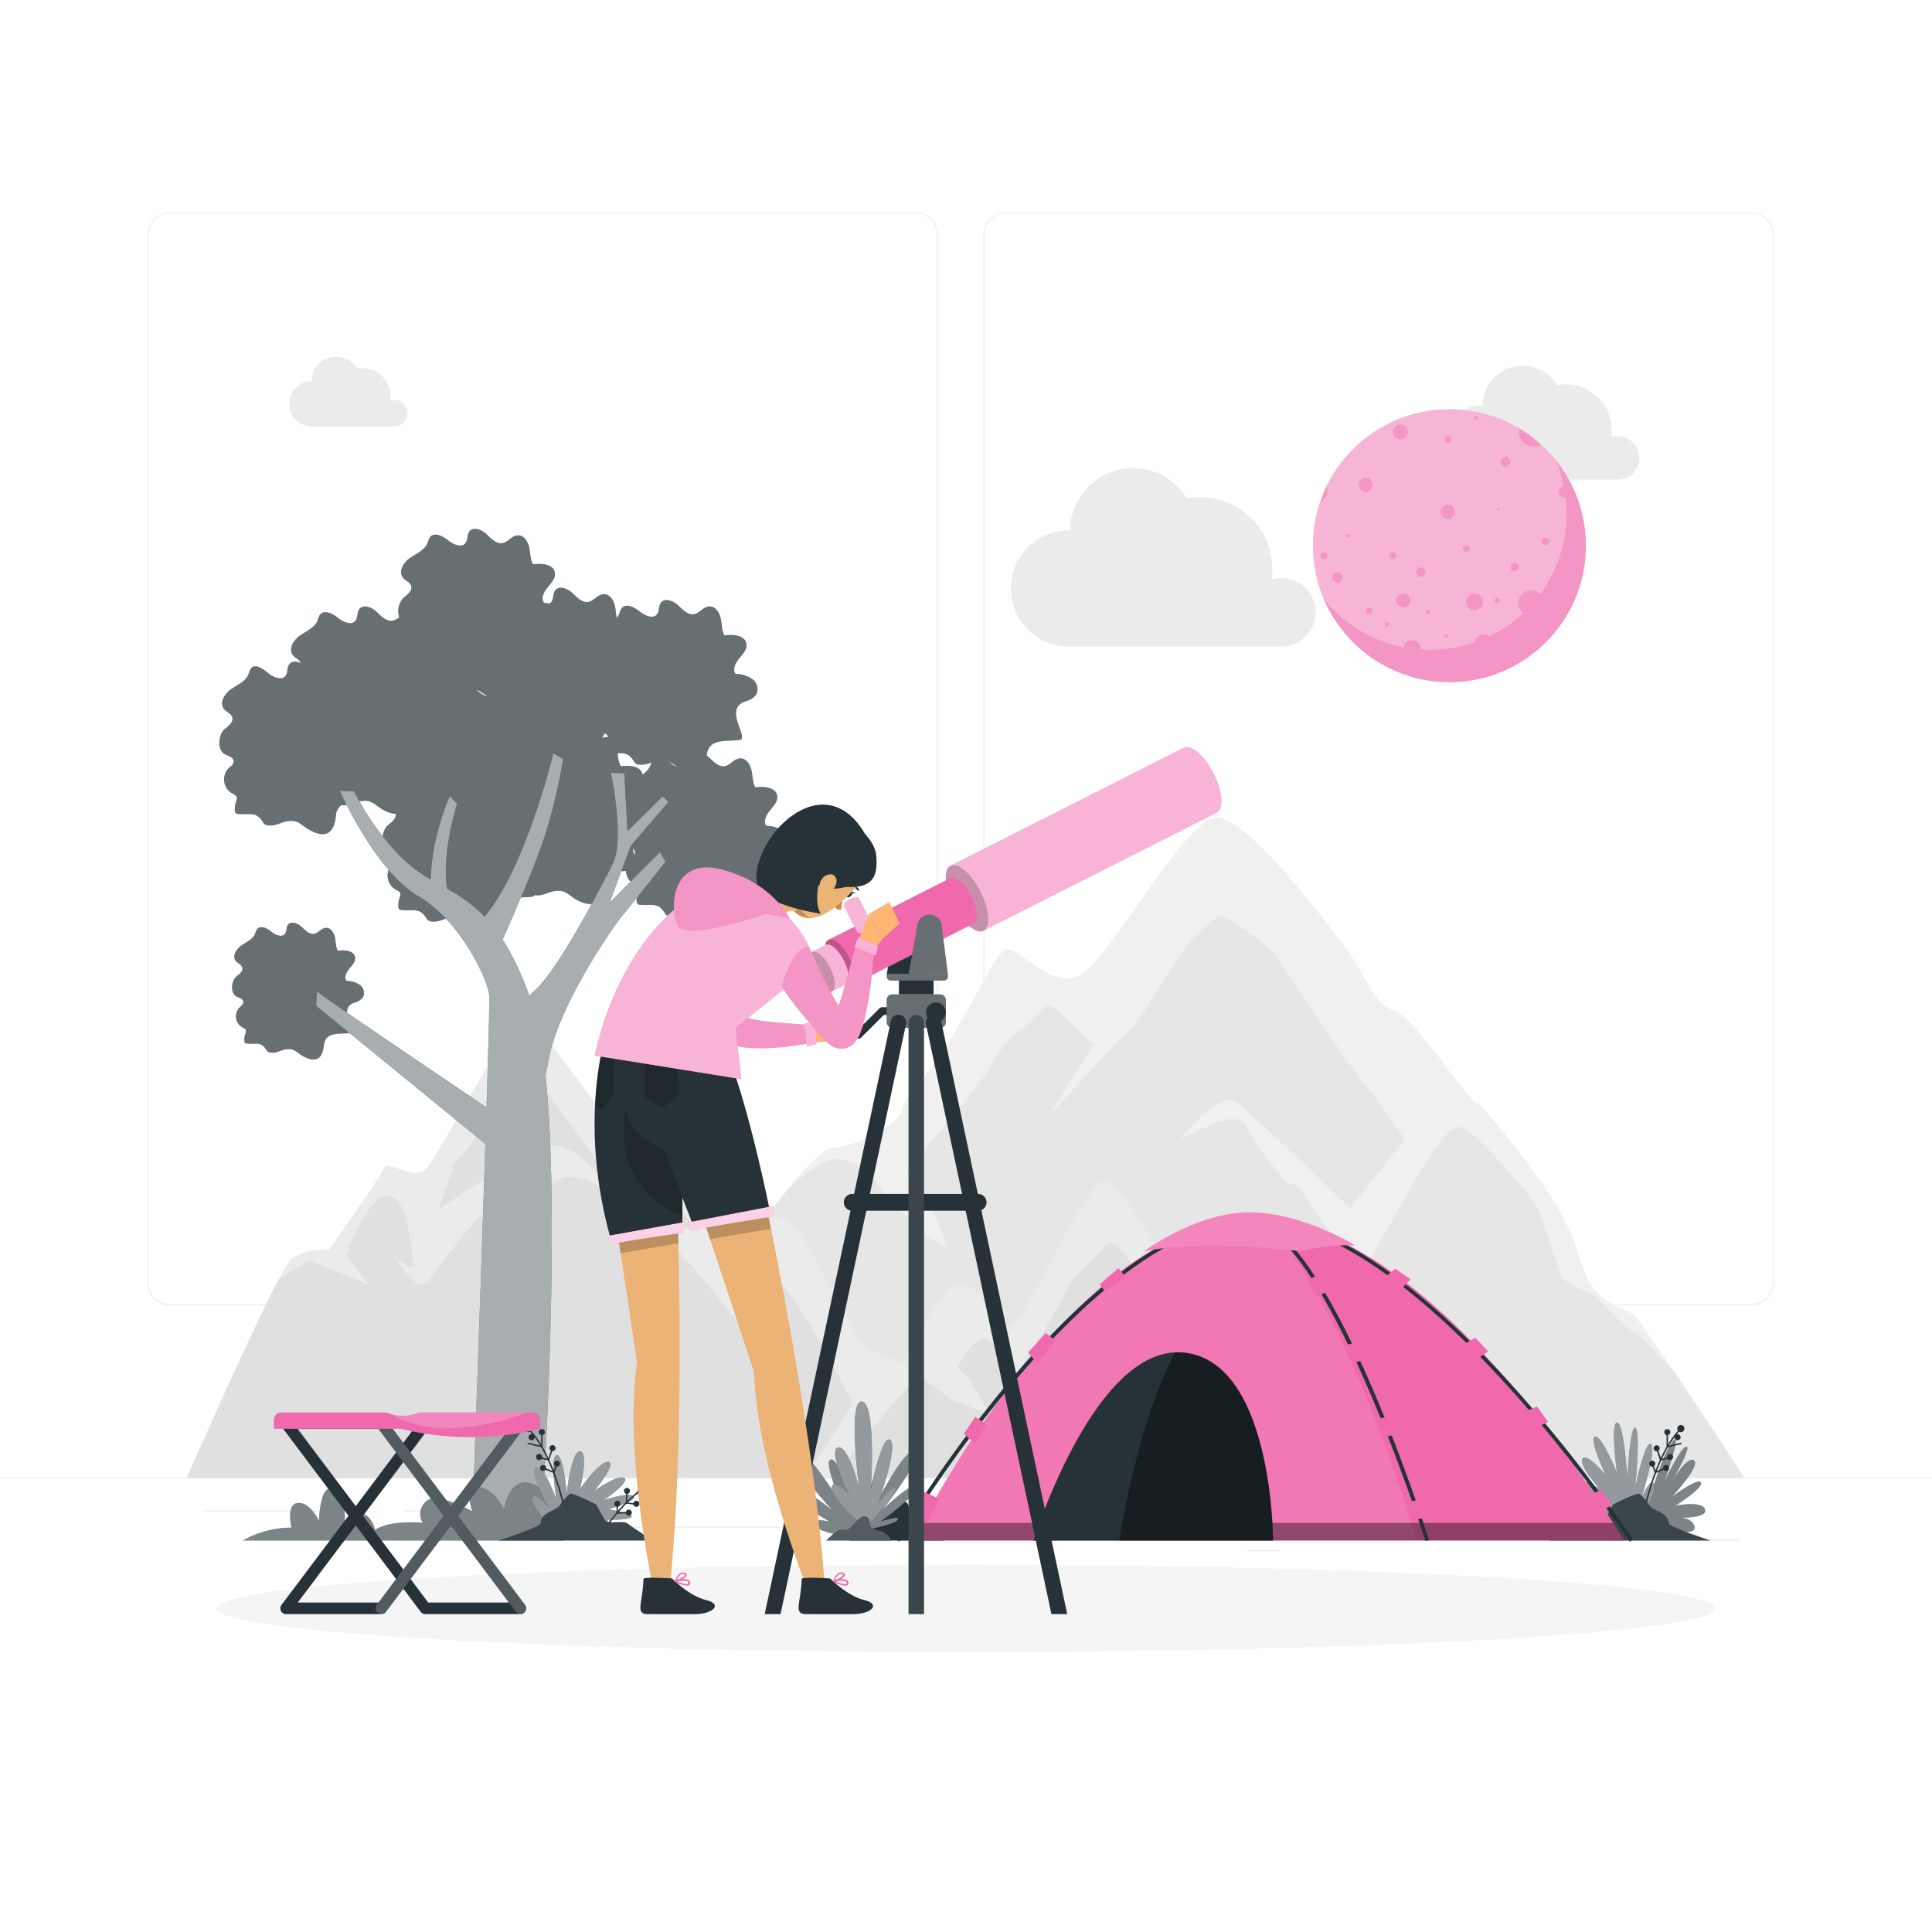 <svg class="animated" id="freepik_stories-telescope" xmlns="http://www.w3.org/2000/svg" viewBox="0 0 500 500" version="1.1" xmlns:xlink="http://www.w3.org/1999/xlink" xmlns:svgjs="http://svgjs.com/svgjs"><style>svg#freepik_stories-telescope:not(.animated) .animable {opacity: 0;}svg#freepik_stories-telescope.animated #freepik--Moon--inject-1 {animation: 6s Infinite  linear spin;animation-delay: 0s;}svg#freepik_stories-telescope.animated #freepik--Tree--inject-1 {animation: 6s Infinite  linear shake;animation-delay: 0s;}svg#freepik_stories-telescope.animated #freepik--Plants--inject-1 {animation: 6s Infinite  linear heartbeat;animation-delay: 0s;}         @keyframes spin {             from {                 transform: rotate(0);               }               to {                 transform: rotate(360deg);               }         }                 @keyframes shake {                10%, 90% {                    transform: translate3d(-1px, 0, 0);                  }                  20%, 80% {                    transform: translate3d(2px, 0, 0);                  }                  30%, 50%, 70% {                    transform: translate3d(-4px, 0, 0);                  }                  40%, 60% {                    transform: translate3d(4px, 0, 0);                  }            }                    @keyframes heartbeat {                0% {                    transform: scale(1);                }                10% {                    transform: scale(1.1);                }                30% {                    transform: scale(1);                }                40% {                    transform: scale(1);                }                50% {                    transform: scale(1.1);                }                60% {                    transform: scale(1);                }                100% {                    transform: scale(1);                }            }        </style><g id="freepik--background-complete--inject-1" class="animable" style="transform-origin: 250px 228.23px;"><rect y="382.4" width="500" height="0.25" style="fill: rgb(235, 235, 235); transform-origin: 250px 382.525px;" id="el911kiovjrba" class="animable"></rect><rect x="416.78" y="398.49" width="33.12" height="0.25" style="fill: rgb(235, 235, 235); transform-origin: 433.34px 398.615px;" id="elhkq8jqjis89" class="animable"></rect><rect x="322.53" y="401.21" width="8.69" height="0.25" style="fill: rgb(235, 235, 235); transform-origin: 326.875px 401.335px;" id="elakgg7v2pnb" class="animable"></rect><rect x="396.59" y="389.21" width="19.19" height="0.25" style="fill: rgb(235, 235, 235); transform-origin: 406.185px 389.335px;" id="elvltxkgwv7n" class="animable"></rect><rect x="52.46" y="390.89" width="43.19" height="0.25" style="fill: rgb(235, 235, 235); transform-origin: 74.055px 391.015px;" id="elqosa0w51sfo" class="animable"></rect><rect x="104.56" y="390.89" width="6.33" height="0.25" style="fill: rgb(235, 235, 235); transform-origin: 107.725px 391.015px;" id="el5unp7sew5f7" class="animable"></rect><rect x="131.47" y="395.11" width="93.68" height="0.25" style="fill: rgb(235, 235, 235); transform-origin: 178.31px 395.235px;" id="el8dff56c5rzc" class="animable"></rect><path d="M237,337.8H43.91a5.71,5.71,0,0,1-5.7-5.71V60.66A5.71,5.71,0,0,1,43.91,55H237a5.71,5.71,0,0,1,5.71,5.71V332.09A5.71,5.71,0,0,1,237,337.8ZM43.91,55.2a5.46,5.46,0,0,0-5.45,5.46V332.09a5.46,5.46,0,0,0,5.45,5.46H237a5.47,5.47,0,0,0,5.46-5.46V60.66A5.47,5.47,0,0,0,237,55.2Z" style="fill: rgb(235, 235, 235); transform-origin: 140.46px 196.4px;" id="eljot1t1jkaj" class="animable"></path><path d="M453.31,337.8H260.21a5.72,5.72,0,0,1-5.71-5.71V60.66A5.72,5.72,0,0,1,260.21,55h193.1A5.71,5.71,0,0,1,459,60.66V332.09A5.71,5.71,0,0,1,453.31,337.8ZM260.21,55.2a5.47,5.47,0,0,0-5.46,5.46V332.09a5.47,5.47,0,0,0,5.46,5.46h193.1a5.47,5.47,0,0,0,5.46-5.46V60.66a5.47,5.47,0,0,0-5.46-5.46Z" style="fill: rgb(235, 235, 235); transform-origin: 356.75px 196.4px;" id="elx815jn9e4na" class="animable"></path><path d="M132.07,382.4H451.39s-9.85-15.17-18.06-27.33c-5.2-7.69-9.73-14.18-10.71-14.88-2.52-1.8-9-2.88-11.87-9.55s-2.87-9.51-7-17.06-20-28.05-21.65-28-15.95-22.34-21.43-24.14-6-7.19-11.89-15.28-25.42-34-33.69-34.59-28.52,38.34-36.35,41.24-16.51-9.71-19.28-6.65-8.38,14.56-14.09,23.91-11.47,13.66-12,17.2-12.15,9.77-18,9.77c-2,0-6.21,4.36-11,10.14l0,0c-9.33,11.29-20.64,28-20.64,28-1.55,2.25-4.26-1.08-8.93.71S132.07,382.4,132.07,382.4Z" style="fill: rgb(240, 240, 240); transform-origin: 291.73px 296.982px;" id="elj7d0d4cs2t" class="animable"></path><path d="M132.07,382.4H451.39s-9.85-15.17-18.06-27.33c-4.76-5.25-8.58-9.18-10-10-5.21-3-9.25-9.81-12.39-10.68a25.09,25.09,0,0,1-6.87-3.74s-4.87-15.25-6.05-17.94-15.83-19.46-19.12-20.65-5.42,2.77-7.38,4.93-17,29.09-17,29.09L345,319.74s-5.54-7.12-7.65-10.68-4.15-2.77-4.15-2.77-10-11.47-10.48-14.56-6.6-1.66-7-1.66-10.32,4.75-10.32,4.75,10.37-13.05,14.75-9.53,29.24,27.41,29.24,27.41l14.17-17.88-6.65-9.53s-9.1-11.44-9.89-13-16.22-23.34-16.46-24.53-13.21-11.47-14.84-10.69-5.1,3.18-9,8.34-5.6,8.29-9.66,14.94-7.41,8.38-8.75,10.05-16.15,17.6-16.61,18.1l11.25-18.1s-5.57-5.23-9.17-8.79-4.71,1.19-9.43,4.75-5.56,5.93-9.12,11.41-20.42,25-20.42,25,2.62,4.35,5.46,8.76S245,323,245,323l-5-2.89s-10.55-10.29-12.39-12.93-6.86-7.64-11.24-7.25c-4.22.39-11.4,6.77-11.91,7.22l0,0c-9.33,11.29-20.64,28-20.64,28-1.55,2.25-4.26-1.08-8.93.71S132.07,382.4,132.07,382.4Z" style="fill: rgb(230, 230, 230); transform-origin: 291.73px 309.714px;" id="eltfa8j0hnin" class="animable"></path><path d="M340.44,158.45A8.79,8.79,0,0,0,329.09,150,18.67,18.67,0,0,0,307.18,129a16.32,16.32,0,0,0-30.26,8.25h-.27a15,15,0,1,0,0,30.08h55.23v0A8.8,8.8,0,0,0,340.44,158.45Z" style="fill: rgb(235, 235, 235); transform-origin: 301.025px 144.247px;" id="elya7umhnfs7" class="animable"></path><path d="M424.23,118.5a5.63,5.63,0,0,0-5.63-5.62,5.77,5.77,0,0,0-1.62.23,12.25,12.25,0,0,0,.13-1.73,11.92,11.92,0,0,0-11.92-11.92,12.25,12.25,0,0,0-2.2.21,10.42,10.42,0,0,0-19.32,5.27h-.17a9.6,9.6,0,1,0,0,19.2h35.26A5.64,5.64,0,0,0,424.23,118.5Z" style="fill: rgb(235, 235, 235); transform-origin: 399.065px 109.404px;" id="el71q0abbcet8" class="animable"></path><path d="M138.13,187.67a3.45,3.45,0,0,0-3.45-3.45,3.53,3.53,0,0,0-1,.14,7.2,7.2,0,0,0,.08-1.05,7.28,7.28,0,0,0-8.65-7.18,6.38,6.38,0,0,0-11.84,3.23h-.1a5.89,5.89,0,1,0,0,11.77h21.6A3.45,3.45,0,0,0,138.13,187.67Z" style="fill: rgb(235, 235, 235); transform-origin: 122.584px 182.092px;" id="el66ger3sfwzx" class="animable"></path><path d="M105.46,106.93a3.44,3.44,0,0,0-3.45-3.45,3.3,3.3,0,0,0-1,.15,7.45,7.45,0,0,0,.08-1.06,7.3,7.3,0,0,0-7.3-7.3,7.53,7.53,0,0,0-1.35.12,6.38,6.38,0,0,0-11.83,3.23h-.11a5.89,5.89,0,0,0,0,11.77h21.6A3.44,3.44,0,0,0,105.46,106.93Z" style="fill: rgb(235, 235, 235); transform-origin: 90.156px 101.358px;" id="elxx1rmgs5q3" class="animable"></path><path d="M48.4,382.39H382.11s-10.55-23.51-15.94-21.25-22.42-11.85-24.88-17.53-11,1.85-22.47-.55-28.29-39.31-33.47-37.4-20.23,36.44-23.8,37.72-7-9.91-12-10.87-8.93,7.67-9.89,10.07-5.79,10.07-5.79,10.07-7.64-2.4-10.06-4.31S209.5,322.45,207,319s-7.55-6.18-15.15-4.74-10.62-12-19-20.18-12.69-5.24-15.61-5.63-18.66-26.93-22.5-24.69-21.09,34.67-24.2,38.51-10.31-2.4-11.17,0S85.11,323.4,85.11,323.4s-6-.48-9.64,2.4c-.61.48-1.78,2.41-3.31,5.28l-.31.59C64.18,346.25,48.4,382.39,48.4,382.39Z" style="fill: rgb(235, 235, 235); transform-origin: 215.255px 323.008px;" id="el85ox2nnin6j" class="animable"></path><path d="M48.4,382.39H208.16c4.78-7,12.62-18.63,12.37-19.45-.36-1.18-15.1-30.3-22.12-34.26s-12.26-.72-12.26-.72l5.67,15.41c-.42-.54-13.78-17.76-17.32-20.34s-2.3-4.78-1.69-5.86,8.45,1.72,8.87,1.86c-.61-.63-16.23-16.43-19.05-17.94s-8.56-1.54-8.56-1.54-10.49-13.85-14.09-19S127.22,283,125.51,289s-7.82,12-7.82,12l-4.32,12.22s13.12-9.7,15.55-9a54.23,54.23,0,0,0,8.1,1.09s2.6-7.56,5.83-8.64,10.08,4,15.11,10.79c6.34,8.61-8.63-9.71-15.82,0s-8.4,6.47-12.11,4S113.39,329,110.5,331.91s-8.46-6.83-8.46-6.83,5.57,5,4.86,1.44-1-16.34-6.4-16.9-10.83,15.1-10.83,15.1l5.72,7.73-15.46-6.29-7.77,4.92-.31.59C64.18,346.25,48.4,382.39,48.4,382.39Z" style="fill: rgb(224, 224, 224); transform-origin: 134.468px 330.618px;" id="eljv1guls1imd" class="animable"></path><path d="M377,382.39c-2.07-3.51-3.89-6.95-3.47-7.56.92-1.31-9.19-5.51-11.42-6.86s-4.59-2.25-10.39-1.92-3.91.75-5.45,1.92-1.83,9.57-1.83,9.57-3.1-5.71-3.17-9.57,5-6.83,5-6.83-1.34-2.26-2.51-3.87-6.74-9.89-10.34-11-10.06,1.8-12.94,3.59-2.87,1.8-5.39,3.24-1.8,2.88-2.88,8-2.88-.46-6,1.8-6.44,7.34-6.44,7.34.93-6.36,3.18-9.14S306.23,351,306.23,351L303,343.38s-7.29-12.54-11.64-18.3-4.27-3.23-9.38,1.8-4.6,4.31-7.55,10.2S262,357.27,262,357.27l.29-5.58s-6.51-6.83-9.38-4.67-5,6.83-5,6.83l3.25,3.42s3.94,7.73,5.61,8.78-4.19-1.42-8.86-3.11-8.27-7.65-11.15-5.67c-2.09,1.45-14.6,16.85-21.25,25.12Z" style="fill: rgb(224, 224, 224); transform-origin: 296.255px 352.083px;" id="elrur9nb3j8rc" class="animable"></path></g><g id="freepik--Shadow--inject-1" class="animable" style="transform-origin: 250px 416.24px;"><ellipse id="freepik--path--inject-1" cx="250" cy="416.24" rx="193.89" ry="11.32" style="fill: rgb(245, 245, 245); transform-origin: 250px 416.24px;" class="animable"></ellipse></g><g id="freepik--Moon--inject-1" class="animable" style="transform-origin: 375.12px 141.227px;"><circle cx="375.12" cy="141.23" r="35.31" style="fill: rgb(240, 105, 172); transform-origin: 375.12px 141.23px;" id="ele01fln2q1kd" class="animable"></circle><g id="eluv5xbispiuj"><path d="M410.43,141.23a35.3,35.3,0,1,1-7.79-22.13s0,0,0,0A35.11,35.11,0,0,1,410.43,141.23Z" style="fill: rgb(255, 255, 255); opacity: 0.3; isolation: isolate; transform-origin: 375.13px 141.22px;" class="animable"></path></g><g id="elzxrssrz238"><path d="M405.12,128.85a1.51,1.51,0,0,1-.4-3,35,35,0,0,0-2.08-6.77s0,0,0,0a35.1,35.1,0,0,0-3.79-4,3.93,3.93,0,0,1-5.85-3.45,3.59,3.59,0,0,1,.08-.81,35.31,35.31,0,0,0-49.73,15,3.07,3.07,0,0,1,.19,1.06,3.16,3.16,0,0,1-1.8,2.85,35.4,35.4,0,0,0,.85,25.28,35.33,35.33,0,0,0,20.63,12.48,2.28,2.28,0,0,1,4.51.43c0,.06,0,.11,0,.17.79,0,1.59.09,2.39.09a35.18,35.18,0,0,0,11.48-1.92,2.56,2.56,0,0,1,2.51-2.05,2.59,2.59,0,0,1,1.43.43,35.41,35.41,0,0,0,8.65-5.95,3.35,3.35,0,1,1,4.45-5,35.25,35.25,0,0,0,6.56-24.82Zm-62.47,15.82a.89.89,0,1,1,.89-.89A.89.89,0,0,1,342.65,144.67Zm3.44,6.13a1.36,1.36,0,1,1,1.36-1.36A1.36,1.36,0,0,1,346.09,150.8ZM349,139.13a.5.5,0,1,1,.5-.49A.49.49,0,0,1,349,139.13Zm13.4-29.27a1.93,1.93,0,1,1-1.92,1.92A1.93,1.93,0,0,1,362.38,109.86ZM354.32,159a.89.89,0,1,1,.9-.89A.89.89,0,0,1,354.32,159Zm-.89-31.75a1.78,1.78,0,1,1,1.79-1.78A1.78,1.78,0,0,1,353.43,127.26Zm5.54,34.9a.59.59,0,1,1,.6-.59A.59.59,0,0,1,359,162.16Zm1.49-17.49a.89.89,0,1,1,.89-.89A.89.89,0,0,1,360.46,144.67Zm2.72,12.56A1.83,1.83,0,1,1,365,155.4,1.83,1.83,0,0,1,363.18,157.23Zm4.55-7.91a1.24,1.24,0,1,1,1.23-1.24A1.23,1.23,0,0,1,367.73,149.32Zm1.78,9.69a.55.55,0,0,1-.55-.54.55.55,0,0,1,.55-.55.55.55,0,0,1,.54.55A.54.54,0,0,1,369.51,159ZM382,107.68a.45.45,0,1,1-.45.45A.45.45,0,0,1,382,107.68Zm-7.25,5.14a.89.89,0,1,1-.88.89A.88.88,0,0,1,374.72,112.82Zm-.44,52.26a.44.44,0,0,1-.44-.44.44.44,0,0,1,.44-.44.43.43,0,0,1,.44.44A.44.44,0,0,1,374.28,165.08Zm.37-30.79a1.83,1.83,0,1,1,1.83-1.83A1.83,1.83,0,0,1,374.65,134.29Zm3.91,7.71a.89.89,0,1,1,.89.89A.89.89,0,0,1,378.56,142Zm3,15.92a2.18,2.18,0,1,1,2.18-2.17A2.17,2.17,0,0,1,381.52,157.92Zm5.84-1.78a.69.69,0,1,1,.69-.69A.69.69,0,0,1,387.36,156.14Zm.34-24a.35.35,0,1,1,.35-.35A.34.34,0,0,1,387.7,132.11Zm1.83-11.37a1.29,1.29,0,1,1,1.29-1.29A1.28,1.28,0,0,1,389.53,120.74Zm2.38,27.1a1.09,1.09,0,1,1,1.09-1.09A1.09,1.09,0,0,1,391.91,147.84Zm8-6.73a1,1,0,1,1,1-1A1,1,0,0,1,399.92,141.11Z" style="fill: rgb(255, 255, 255); opacity: 0.3; isolation: isolate; transform-origin: 372.62px 137.047px;" class="animable"></path></g></g><g id="freepik--Tree--inject-1" class="animable" style="transform-origin: 130.383px 267.789px;"><path d="M202.65,215.05a7.66,7.66,0,0,0-4.32-1.31c-.89-1.19,0-2.87.93-4s2.14-2.39,1.87-3.85c-.42-2.2-3.45-2.42-5.66-2.11-.75-1.35-.66-3-1-4.5s-1.43-3.13-3-3-2.41,1.69-3.84,2c-1.66.31-3-1.21-4.25-2.36a4.74,4.74,0,0,0-.49-.4h0c.49-4.49,4.75-3.57,8.44-4,2.88-.34-4.34-7.93,1.54-10a5,5,0,0,0,2.87-1.8,3.26,3.26,0,0,0-1.06-4,7.64,7.64,0,0,0-4.32-1.31c-.88-1.19,0-2.87.93-4s2.15-2.39,1.87-3.85c-.41-2.2-3.45-2.42-5.66-2.11-.75-1.35-.65-3-1-4.5s-1.43-3.13-3-3-2.41,1.69-3.84,2c-1.66.31-3-1.21-4.25-2.36s-3.45-1.94-4.41-.55c-.58.83-.32,2-.91,2.86-1,1.43-3.25.4-4.61-.7s-3.56-2.16-4.62-.77a5.87,5.87,0,0,0-.62,1.48,3.71,3.71,0,0,1-.62,1c-.23-1-.26-2.1-.48-3.13-.32-1.51-1.43-3.14-3-3s-2.41,1.7-3.84,2c-1.66.31-3-1.21-4.25-2.37s-3.46-1.94-4.41-.55c-.58.84-.32,2-.91,2.87a1.7,1.7,0,0,1-.48.45,14.51,14.51,0,0,0-1.46-.17c-.88-1.19,0-2.87.93-4s2.15-2.4,1.87-3.85c-.41-2.2-3.45-2.43-5.66-2.11-.75-1.35-.65-3-1-4.5s-1.43-3.14-3-3-2.42,1.7-3.85,2c-1.66.31-3-1.21-4.25-2.37s-3.45-1.94-4.41-.55c-.57.84-.31,2-.91,2.87-1,1.42-3.25.4-4.61-.71s-3.56-2.16-4.62-.76a5.87,5.87,0,0,0-.62,1.48c-.76,1.89-2.89,2.75-4.57,3.9s-3.08,3.55-1.78,5.12c.64.78,1.81,1.14,2.11,2.1.36,1.2-.9,2.2-1.9,3a5,5,0,0,0-1.2,5.1,4.08,4.08,0,0,1-1.71.89c-1.66.31-3-1.21-4.25-2.36s-3.46-2-4.41-.55c-.58.83-.32,2-.91,2.86-1,1.42-3.25.4-4.61-.7s-3.56-2.16-4.62-.77a5.87,5.87,0,0,0-.62,1.48c-.76,1.89-2.89,2.75-4.57,3.91s-3.08,3.54-1.78,5.12c.61.74,1.71,1.11,2,2-1.11-.51-2.34-.58-3,.37s-.31,2.05-.9,2.87c-1,1.42-3.26.4-4.62-.71S66,171.64,64.94,173a6.26,6.26,0,0,0-.62,1.48c-.76,1.89-2.88,2.75-4.56,3.91S56.68,182,58,183.54c.64.77,1.82,1.13,2.11,2.09.36,1.21-.9,2.21-1.9,3-1.65,1.27-2.14,5.31-.09,6.52.86.51,2.15.72,2.32,1.7S59.65,198.35,59,199a4.18,4.18,0,0,0,1,6.29c.5.27,1.11.5,1.27,1a1.92,1.92,0,0,1-.18,1.17,6.38,6.38,0,0,0-.31,2.25,1,1,0,0,0,.24.72,1.07,1.07,0,0,0,.66.22c3,.29,4.55-.72,6.28,2a2.13,2.13,0,0,0,.6.7,2,2,0,0,0,.83.25c2.08.27,3.51-1,5.43-1.12,2.67-.21,3.16,1.19,5.44,2.4,3.59,1.9,5.42.93,6.23-1.54a10.69,10.69,0,0,0,.44-2.16,3.78,3.78,0,0,1,1.41-2.82l.06,0c1.94.25,3.32-.8,5.06-1.06l1.08-.06c2.06.07,2.68,1.3,4.74,2.4a7.4,7.4,0,0,0,3.1,1c.24,1.15-.95,2.11-1.91,2.85-1.66,1.28-2.15,5.32-.1,6.53.86.51,2.15.71,2.32,1.7s-.76,1.51-1.38,2.16a4.18,4.18,0,0,0,1,6.29c.5.26,1.11.49,1.27,1a1.92,1.92,0,0,1-.18,1.17,6.35,6.35,0,0,0-.31,2.25,1,1,0,0,0,.24.72,1.07,1.07,0,0,0,.66.22c3,.28,4.55-.72,6.28,2a2.17,2.17,0,0,0,.6.71,2,2,0,0,0,.83.24c2.08.28,3.51-1,5.43-1.11,2.67-.21,3.16,1.18,5.44,2.39,3.59,1.91,5.42.93,6.23-1.54a10.45,10.45,0,0,0,.44-2.15c.48-4.49,4.75-3.57,8.44-4a.74.74,0,0,0,.62-.39l.22,0c2.09.27,3.51-1,5.44-1.12,2.66-.21,3.16,1.19,5.44,2.4,3.59,1.9,5.42.92,6.23-1.54a10.07,10.07,0,0,0,.43-2.16c.38-3.49,3-3.71,5.94-3.84a4.05,4.05,0,0,0,2,3.38c.49.27,1.1.5,1.26,1a2,2,0,0,1-.17,1.17,6.17,6.17,0,0,0-.32,2.25,1,1,0,0,0,.24.72,1.09,1.09,0,0,0,.66.22c3,.28,4.55-.72,6.28,2a2.26,2.26,0,0,0,.6.7,2,2,0,0,0,.83.25c2.08.27,3.51-1,5.43-1.12,2.67-.21,3.16,1.19,5.44,2.4,3.59,1.9,5.42.93,6.23-1.54a10.69,10.69,0,0,0,.44-2.16c.48-4.49,4.75-3.57,8.44-4,2.88-.34-4.34-7.93,1.54-10a5.07,5.07,0,0,0,2.87-1.8A3.27,3.27,0,0,0,202.65,215.05Zm-38.9,4.59a1.29,1.29,0,0,1,.59.85,1.2,1.2,0,0,1-.15.79A12,12,0,0,1,163.75,219.64Zm-37.56-39.38a5.85,5.85,0,0,1-2.9-1.82A17.06,17.06,0,0,1,126.19,180.26ZM155.88,191a3.46,3.46,0,0,1,.69-1.21,1.39,1.39,0,0,1,.72.73.8.8,0,0,1,0,.31,1.82,1.82,0,0,0-.62-.06A2.34,2.34,0,0,0,155.88,191Zm4,3.93c1.71,0,2.86,0,4.12,2a2.26,2.26,0,0,0,.6.7,2,2,0,0,0,.83.25,6.54,6.54,0,0,0,3.15-.53c-.1.28-.18.57-.29.84a5.23,5.23,0,0,1-2,2.24h0c-.41-2.2-3.45-2.42-5.66-2.11A9.09,9.09,0,0,1,159.85,194.94Zm13.65,2.52c-.2-.16-.4-.31-.62-.46a13.33,13.33,0,0,1,2.44,1.56A7.36,7.36,0,0,1,173.5,197.46Z" style="fill: rgb(38, 50, 56); transform-origin: 130.383px 188.826px;" id="elguumwzkvy9m" class="animable"></path><path d="M93.08,254.86a6.11,6.11,0,0,0-3.4-1c-.7-.94,0-2.26.73-3.15s1.69-1.88,1.47-3c-.32-1.73-2.71-1.91-4.45-1.66-.59-1.06-.52-2.36-.77-3.55s-1.13-2.46-2.34-2.37-1.9,1.33-3,1.54c-1.3.24-2.37-1-3.34-1.87s-2.72-1.53-3.48-.43c-.45.66-.24,1.61-.71,2.26-.81,1.12-2.56.31-3.63-.56s-2.81-1.7-3.64-.6a4.6,4.6,0,0,0-.49,1.16c-.6,1.49-2.27,2.17-3.59,3.08s-2.43,2.79-1.41,4c.5.61,1.43.89,1.66,1.65.28.95-.71,1.74-1.49,2.34-1.31,1-1.69,4.18-.08,5.14.68.4,1.7.56,1.83,1.34s-.6,1.19-1.09,1.7a3.3,3.3,0,0,0,.77,4.95c.39.21.87.39,1,.81a1.56,1.56,0,0,1-.14.92,4.87,4.87,0,0,0-.25,1.77.81.81,0,0,0,.19.57.79.79,0,0,0,.52.17c2.39.23,3.58-.56,4.94,1.59a1.59,1.59,0,0,0,.48.55,1.46,1.46,0,0,0,.65.2c1.64.22,2.76-.76,4.27-.88,2.1-.16,2.49.93,4.29,1.89,2.83,1.5,4.27.73,4.91-1.22a8.55,8.55,0,0,0,.34-1.69c.38-3.54,3.74-2.81,6.64-3.15,2.27-.27-3.41-6.24,1.21-7.86a4,4,0,0,0,2.27-1.42A2.58,2.58,0,0,0,93.08,254.86Z" style="fill: rgb(38, 50, 56); transform-origin: 77.126px 256.501px;" id="elq70q2tmuccj" class="animable"></path><g id="elfhm17e17pff"><g style="opacity: 0.3; isolation: isolate; transform-origin: 130.383px 205.548px;" class="animable"><path d="M202.65,215.05a7.66,7.66,0,0,0-4.32-1.31c-.89-1.19,0-2.87.93-4s2.14-2.39,1.87-3.85c-.42-2.2-3.45-2.42-5.66-2.11-.75-1.35-.66-3-1-4.5s-1.43-3.13-3-3-2.41,1.69-3.84,2c-1.66.31-3-1.21-4.25-2.36a4.74,4.74,0,0,0-.49-.4h0c.49-4.49,4.75-3.57,8.44-4,2.88-.34-4.34-7.93,1.54-10a5,5,0,0,0,2.87-1.8,3.26,3.26,0,0,0-1.06-4,7.64,7.64,0,0,0-4.32-1.31c-.88-1.19,0-2.87.93-4s2.15-2.39,1.87-3.85c-.41-2.2-3.45-2.42-5.66-2.11-.75-1.35-.65-3-1-4.5s-1.43-3.13-3-3-2.41,1.69-3.84,2c-1.66.31-3-1.21-4.25-2.36s-3.45-1.94-4.41-.55c-.58.83-.32,2-.91,2.86-1,1.43-3.25.4-4.61-.7s-3.56-2.16-4.62-.77a5.87,5.87,0,0,0-.62,1.48,3.71,3.71,0,0,1-.62,1c-.23-1-.26-2.1-.48-3.13-.32-1.51-1.43-3.14-3-3s-2.41,1.7-3.84,2c-1.66.31-3-1.21-4.25-2.37s-3.46-1.94-4.41-.55c-.58.84-.32,2-.91,2.87a1.7,1.7,0,0,1-.48.45,14.51,14.51,0,0,0-1.46-.17c-.88-1.19,0-2.87.93-4s2.15-2.4,1.87-3.85c-.41-2.2-3.45-2.43-5.66-2.11-.75-1.35-.65-3-1-4.5s-1.43-3.14-3-3-2.42,1.7-3.85,2c-1.66.31-3-1.21-4.25-2.37s-3.45-1.94-4.41-.55c-.57.84-.31,2-.91,2.87-1,1.42-3.25.4-4.61-.71s-3.56-2.16-4.62-.76a5.87,5.87,0,0,0-.62,1.48c-.76,1.89-2.89,2.75-4.57,3.9s-3.08,3.55-1.78,5.12c.64.78,1.81,1.14,2.11,2.1.36,1.2-.9,2.2-1.9,3a5,5,0,0,0-1.2,5.1,4.08,4.08,0,0,1-1.71.89c-1.66.31-3-1.21-4.25-2.36s-3.46-2-4.41-.55c-.58.83-.32,2-.91,2.86-1,1.42-3.25.4-4.61-.7s-3.56-2.16-4.62-.77a5.87,5.87,0,0,0-.62,1.48c-.76,1.89-2.89,2.75-4.57,3.91s-3.08,3.54-1.78,5.12c.61.74,1.71,1.11,2,2-1.11-.51-2.34-.58-3,.37s-.31,2.05-.9,2.87c-1,1.42-3.26.4-4.62-.71S66,171.64,64.94,173a6.26,6.26,0,0,0-.62,1.48c-.76,1.89-2.88,2.75-4.56,3.91S56.68,182,58,183.54c.64.77,1.82,1.13,2.11,2.09.36,1.21-.9,2.21-1.9,3-1.65,1.27-2.14,5.31-.09,6.52.86.51,2.15.72,2.32,1.7S59.65,198.35,59,199a4.18,4.18,0,0,0,1,6.29c.5.27,1.11.5,1.27,1a1.92,1.92,0,0,1-.18,1.17,6.38,6.38,0,0,0-.31,2.25,1,1,0,0,0,.24.72,1.07,1.07,0,0,0,.66.22c3,.29,4.55-.72,6.28,2a2.13,2.13,0,0,0,.6.7,2,2,0,0,0,.83.25c2.08.27,3.51-1,5.43-1.12,2.67-.21,3.16,1.19,5.44,2.4,3.59,1.9,5.42.93,6.23-1.54a10.69,10.69,0,0,0,.44-2.16,3.78,3.78,0,0,1,1.41-2.82l.06,0c1.94.25,3.32-.8,5.06-1.06l1.08-.06c2.06.07,2.68,1.3,4.74,2.4a7.4,7.4,0,0,0,3.1,1c.24,1.15-.95,2.11-1.91,2.85-1.66,1.28-2.15,5.32-.1,6.53.86.51,2.15.71,2.32,1.7s-.76,1.51-1.38,2.16a4.18,4.18,0,0,0,1,6.29c.5.26,1.11.49,1.27,1a1.92,1.92,0,0,1-.18,1.17,6.35,6.35,0,0,0-.31,2.25,1,1,0,0,0,.24.72,1.07,1.07,0,0,0,.66.22c3,.28,4.55-.72,6.28,2a2.17,2.17,0,0,0,.6.71,2,2,0,0,0,.83.24c2.08.28,3.51-1,5.43-1.11,2.67-.21,3.16,1.18,5.44,2.39,3.59,1.91,5.42.93,6.23-1.54a10.45,10.45,0,0,0,.44-2.15c.48-4.49,4.75-3.57,8.44-4a.74.74,0,0,0,.62-.39l.22,0c2.09.27,3.51-1,5.44-1.12,2.66-.21,3.16,1.19,5.44,2.4,3.59,1.9,5.42.92,6.23-1.54a10.07,10.07,0,0,0,.43-2.16c.38-3.49,3-3.71,5.94-3.84a4.05,4.05,0,0,0,2,3.38c.49.27,1.1.5,1.26,1a2,2,0,0,1-.17,1.17,6.17,6.17,0,0,0-.32,2.25,1,1,0,0,0,.24.72,1.09,1.09,0,0,0,.66.22c3,.28,4.55-.72,6.28,2a2.26,2.26,0,0,0,.6.7,2,2,0,0,0,.83.25c2.08.27,3.51-1,5.43-1.12,2.67-.21,3.16,1.19,5.44,2.4,3.59,1.9,5.42.93,6.23-1.54a10.69,10.69,0,0,0,.44-2.16c.48-4.49,4.75-3.57,8.44-4,2.88-.34-4.34-7.93,1.54-10a5.07,5.07,0,0,0,2.87-1.8A3.27,3.27,0,0,0,202.65,215.05Zm-38.9,4.59a1.29,1.29,0,0,1,.59.85,1.2,1.2,0,0,1-.15.79A12,12,0,0,1,163.75,219.64Zm-37.56-39.38a5.85,5.85,0,0,1-2.9-1.82A17.06,17.06,0,0,1,126.19,180.26ZM155.88,191a3.46,3.46,0,0,1,.69-1.21,1.39,1.39,0,0,1,.72.73.8.8,0,0,1,0,.31,1.82,1.82,0,0,0-.62-.06A2.34,2.34,0,0,0,155.88,191Zm4,3.93c1.71,0,2.86,0,4.12,2a2.26,2.26,0,0,0,.6.7,2,2,0,0,0,.83.25,6.54,6.54,0,0,0,3.15-.53c-.1.28-.18.57-.29.84a5.23,5.23,0,0,1-2,2.24h0c-.41-2.2-3.45-2.42-5.66-2.11A9.09,9.09,0,0,1,159.85,194.94Zm13.65,2.52c-.2-.16-.4-.31-.62-.46a13.33,13.33,0,0,1,2.44,1.56A7.36,7.36,0,0,1,173.5,197.46Z" style="fill: rgb(255, 255, 255); transform-origin: 130.383px 188.826px;" id="elnx37dkoqeh" class="animable"></path><path d="M93.08,254.86a6.11,6.11,0,0,0-3.4-1c-.7-.94,0-2.26.73-3.15s1.69-1.88,1.47-3c-.32-1.73-2.71-1.91-4.45-1.66-.59-1.06-.52-2.36-.77-3.55s-1.13-2.46-2.34-2.37-1.9,1.33-3,1.54c-1.3.24-2.37-1-3.34-1.87s-2.72-1.53-3.48-.43c-.45.66-.24,1.61-.71,2.26-.81,1.12-2.56.31-3.63-.56s-2.81-1.7-3.64-.6a4.6,4.6,0,0,0-.49,1.16c-.6,1.49-2.27,2.17-3.59,3.08s-2.43,2.79-1.41,4c.5.61,1.43.89,1.66,1.65.28.95-.71,1.74-1.49,2.34-1.31,1-1.69,4.18-.08,5.14.68.4,1.7.56,1.83,1.34s-.6,1.19-1.09,1.7a3.3,3.3,0,0,0,.77,4.95c.39.21.87.39,1,.81a1.56,1.56,0,0,1-.14.92,4.87,4.87,0,0,0-.25,1.77.81.81,0,0,0,.19.57.79.79,0,0,0,.52.17c2.39.23,3.58-.56,4.94,1.59a1.59,1.59,0,0,0,.48.55,1.46,1.46,0,0,0,.65.2c1.64.22,2.76-.76,4.27-.88,2.1-.16,2.49.93,4.29,1.89,2.83,1.5,4.27.73,4.91-1.22a8.55,8.55,0,0,0,.34-1.69c.38-3.54,3.74-2.81,6.64-3.15,2.27-.27-3.41-6.24,1.21-7.86a4,4,0,0,0,2.27-1.42A2.58,2.58,0,0,0,93.08,254.86Z" style="fill: rgb(255, 255, 255); transform-origin: 77.126px 256.501px;" id="el4njjhbize95" class="animable"></path></g></g><path d="M157.78,233.6l5.45-14.72L173,207.52l-1.51-1.38-9.11,9-.82-15L158.1,200s3.73,17.31.43,23.68c0,0-13.69,27.41-20.53,33a5.79,5.79,0,0,0-1,1.12,68.92,68.92,0,0,0-6.91-14.65c2.9-6.49,9.16-20.81,11.42-28.47a152.1,152.1,0,0,0,4.22-18.2l-2.51-1.53s-7.11,29.66-17.81,42.26a39.83,39.83,0,0,0-9.71-7.2c-.61-4.08-.63-11.13,2.59-22l-1.9-1.93s-4.72,10.42-4.91,21.55a37.4,37.4,0,0,1-4.24-2.8c-9.38-7.29-15.6-20-15.6-20l-3.68-.18s9,20.59,20.25,27.23,18,21.79,18.4,25.7c.11,1.11-.2,12.82-.7,29-12.24-8.26-42.32-28.59-43.87-30l-.19,3.74,43.76,35.72c-1.21,37.56-3.1,90.23-3.41,98.69l17.87.87c.77-11.66,5-79.73,1.12-117.24.24-1.12.49-2.4.76-3.89,2.46-14,16.61-34.57,19.4-37.86S172.23,223,172.23,223l-1.46-2.44Z" style="fill: rgb(38, 50, 56); transform-origin: 127.425px 295.275px;" id="elpvxcnvl5gf" class="animable"></path><g id="elrwoo928zto"><path d="M157.78,233.6l5.45-14.72L173,207.52l-1.51-1.38-9.11,9-.82-15L158.1,200s3.73,17.31.43,23.68c0,0-13.69,27.41-20.53,33a5.79,5.79,0,0,0-1,1.12,68.92,68.92,0,0,0-6.91-14.65c2.9-6.49,9.16-20.81,11.42-28.47a152.1,152.1,0,0,0,4.22-18.2l-2.51-1.53s-7.11,29.66-17.81,42.26a39.83,39.83,0,0,0-9.71-7.2c-.61-4.08-.63-11.13,2.59-22l-1.9-1.93s-4.72,10.42-4.91,21.55a37.4,37.4,0,0,1-4.24-2.8c-9.38-7.29-15.6-20-15.6-20l-3.68-.18s9,20.59,20.25,27.23,18,21.79,18.4,25.7c.11,1.11-.2,12.82-.7,29-12.24-8.26-42.32-28.59-43.87-30l-.19,3.74,43.76,35.72c-1.21,37.56-3.1,90.23-3.41,98.69l17.87.87c.77-11.66,5-79.73,1.12-117.24.24-1.12.49-2.4.76-3.89,2.46-14,16.61-34.57,19.4-37.86S172.23,223,172.23,223l-1.46-2.44Z" style="fill: rgb(255, 255, 255); opacity: 0.6; isolation: isolate; transform-origin: 127.425px 295.275px;" class="animable"></path></g><path d="M62.88,398.68h83.05l-4.49-10.83s-1.25-4.19-5.6-4.18-5.42,7-5.42,7-2.36-5.37-6.56-5.82-1.59,6.31-1.59,6.31-9.08-5.18-11.94-2.66a4.38,4.38,0,0,0-.94,5.61s-8.19-.9-12.34,1.83c0,0-.77-3.64-3.31-4.21s-4.57,1.86-4.57,1.86.76-5.52-2.8-7.94-3.81,7.94-3.81,7.94-2.28-4.88-5.46-4.62-1.65,6.38-1.65,6.38A25.51,25.51,0,0,0,62.88,398.68Z" style="fill: rgb(38, 50, 56); transform-origin: 104.405px 391.175px;" id="elc8zhu11lqf4" class="animable"></path><g id="elmry9zgycfzg"><path d="M62.88,398.68h83.05l-4.49-10.83s-1.25-4.19-5.6-4.18-5.42,7-5.42,7-2.36-5.37-6.56-5.82-1.59,6.31-1.59,6.31-9.08-5.18-11.94-2.66a4.38,4.38,0,0,0-.94,5.61s-8.19-.9-12.34,1.83c0,0-.77-3.64-3.31-4.21s-4.57,1.86-4.57,1.86.76-5.52-2.8-7.94-3.81,7.94-3.81,7.94-2.28-4.88-5.46-4.62-1.65,6.38-1.65,6.38A25.51,25.51,0,0,0,62.88,398.68Z" style="fill: rgb(255, 255, 255); opacity: 0.4; isolation: isolate; transform-origin: 104.405px 391.175px;" class="animable"></path></g><path d="M143.13,396.05s-6.66-7.37-5.31-8.66,4.19,2.88,4.19,2.88-5.13-9.44-3.28-10.48,5.25,8.13,5.25,8.13-1.8-10.74,0-11.31,2.68,9.72,2.68,9.72,1.23-10.89,3.49-10.73,0,9.68,0,9.68,5-7.24,7.32-6.95-3.64,7.49-3.64,7.49,6-4.34,7.72-3.32-5.36,5.78-5.36,5.78,6.09-2.18,7.66-1.09-6.38,3.43-6.38,3.43,6.48,1,6,1.9-6,.8-6,.8S155.06,399.92,143.13,396.05Z" style="fill: rgb(38, 50, 56); transform-origin: 150.847px 386.432px;" id="el1m6v21vc701" class="animable"></path><g id="el5g9g6wx8hyb"><path d="M143.13,396.05s-6.66-7.37-5.31-8.66,4.19,2.88,4.19,2.88-5.13-9.44-3.28-10.48,5.25,8.13,5.25,8.13-1.8-10.74,0-11.31,2.68,9.72,2.68,9.72,1.23-10.89,3.49-10.73,0,9.68,0,9.68,5-7.24,7.32-6.95-3.64,7.49-3.64,7.49,6-4.34,7.72-3.32-5.36,5.78-5.36,5.78,6.09-2.18,7.66-1.09-6.38,3.43-6.38,3.43,6.48,1,6,1.9-6,.8-6,.8S155.06,399.92,143.13,396.05Z" style="fill: rgb(255, 255, 255); opacity: 0.5; isolation: isolate; transform-origin: 150.847px 386.432px;" class="animable"></path></g><circle cx="137.58" cy="371.95" r="0.78" style="fill: rgb(38, 50, 56); transform-origin: 137.58px 371.95px;" id="el6j3m20cf7c6" class="animable"></circle><path d="M146.51,392.54h0a.18.18,0,0,0,.15-.21c0-.16-2.92-15.93-9.84-22.73a.18.18,0,0,0-.26,0,.19.19,0,0,0,0,.26c6.83,6.72,9.71,22.38,9.74,22.53A.18.18,0,0,0,146.51,392.54Z" style="fill: rgb(38, 50, 56); transform-origin: 141.586px 381.044px;" id="el0wlth0p8q5s" class="animable"></path><path d="M135.81,369.72a.92.92,0,1,0,.91-.92A.91.91,0,0,0,135.81,369.72Z" style="fill: rgb(38, 50, 56); transform-origin: 136.73px 369.72px;" id="elr682vpbz3bt" class="animable"></path><path d="M138.74,377.08a.79.79,0,1,0,.78-.78A.78.78,0,0,0,138.74,377.08Z" style="fill: rgb(38, 50, 56); transform-origin: 139.53px 377.09px;" id="elx1v53dy4x4" class="animable"></path><path d="M142.21,374.82A.78.78,0,1,0,143,374,.78.78,0,0,0,142.21,374.82Z" style="fill: rgb(38, 50, 56); transform-origin: 142.989px 374.78px;" id="el3pq1pe0ow5q" class="animable"></path><circle cx="140.56" cy="379.92" r="0.78" style="fill: rgb(38, 50, 56); transform-origin: 140.56px 379.92px;" id="elsbikhyny9qo" class="animable"></circle><path d="M143.35,378.8a.78.78,0,1,0,.78-.78A.78.78,0,0,0,143.35,378.8Z" style="fill: rgb(38, 50, 56); transform-origin: 144.13px 378.8px;" id="elnz2wa87iirr" class="animable"></path><circle cx="140.24" cy="370.63" r="0.78" style="fill: rgb(38, 50, 56); transform-origin: 140.24px 370.63px;" id="eletiya1j0eli" class="animable"></circle><path d="M140.43,374.65v-4a.18.18,0,0,0-.19-.18.18.18,0,0,0-.18.18v3.54l-3.29-.81a.19.19,0,0,0-.23.13.2.2,0,0,0,.14.23Z" style="fill: rgb(38, 50, 56); transform-origin: 138.483px 372.56px;" id="el6tnqoecmos3" class="animable"></path><path d="M142.1,378l1.06-3.13a.18.18,0,0,0-.11-.24.19.19,0,0,0-.24.12l-.95,2.81-2.3-.51a.19.19,0,0,0-.22.14.18.18,0,0,0,.14.22Z" style="fill: rgb(38, 50, 56); transform-origin: 141.254px 376.31px;" id="el4h2gw5tqlwz" class="animable"></path><path d="M143.43,381.28l.88-2.42a.19.19,0,0,0-.12-.24.19.19,0,0,0-.23.11l-.75,2.06-2.58-1.05a.19.19,0,0,0-.24.11.18.18,0,0,0,.11.24Z" style="fill: rgb(38, 50, 56); transform-origin: 142.348px 379.946px;" id="elbr5gtwfor19" class="animable"></path><path d="M155.85,396.65a.19.19,0,0,0,.15-.07c3.66-5.05,8.18-10.56,14-13.15a.18.18,0,0,0,.09-.24.19.19,0,0,0-.24-.1c-5.88,2.62-10.44,8.18-14.12,13.27a.19.19,0,0,0,0,.26A.2.2,0,0,0,155.85,396.65Z" style="fill: rgb(38, 50, 56); transform-origin: 162.893px 389.864px;" id="elokzf6lcg0a" class="animable"></path><path d="M170.75,383.58a.91.91,0,1,1-.54-1.17A.9.9,0,0,1,170.75,383.58Z" style="fill: rgb(38, 50, 56); transform-origin: 169.898px 383.264px;" id="elr842pfydzei" class="animable"></path><path d="M170.13,387.25a.9.9,0,0,1-1.17.54.91.91,0,1,1,1.17-.54Z" style="fill: rgb(38, 50, 56); transform-origin: 169.276px 386.938px;" id="elv03rdqgrstm" class="animable"></path><path d="M165.42,389.45a.78.78,0,1,1-.46-1A.78.78,0,0,1,165.42,389.45Z" style="fill: rgb(38, 50, 56); transform-origin: 164.688px 389.181px;" id="elvh1zzszhgo" class="animable"></path><path d="M163,386.12a.78.78,0,1,1-.46-1A.78.78,0,0,1,163,386.12Z" style="fill: rgb(38, 50, 56); transform-origin: 162.268px 385.851px;" id="eli0agtdb31ph" class="animable"></path><path d="M163.45,391.74a.78.78,0,1,1-.46-1A.77.77,0,0,1,163.45,391.74Z" style="fill: rgb(38, 50, 56); transform-origin: 162.719px 391.471px;" id="elgzlzu87kk6r" class="animable"></path><path d="M160.5,389.44a.78.78,0,1,1-.45-1A.77.77,0,0,1,160.5,389.44Z" style="fill: rgb(38, 50, 56); transform-origin: 159.771px 389.168px;" id="elja95wf4zmd" class="animable"></path><path d="M167,383.16a.78.78,0,0,1-1.47-.55.78.78,0,0,1,1.47.55Z" style="fill: rgb(38, 50, 56); transform-origin: 166.265px 382.885px;" id="elackfjbjfc7j" class="animable"></path><path d="M168.55,387a.19.19,0,0,0,.19-.17.18.18,0,0,0-.16-.2l-3.37-.39,1.24-3.32a.19.19,0,0,0-.11-.24.2.2,0,0,0-.24.11l-1.41,3.76,3.84.45Z" style="fill: rgb(38, 50, 56); transform-origin: 166.716px 384.836px;" id="el4d6dxbepyvk" class="animable"></path><path d="M164.63,389.51a.19.19,0,0,0,.19-.16.2.2,0,0,0-.16-.21l-2.33-.32.09-3a.18.18,0,0,0-.18-.19.2.2,0,0,0-.19.18l-.1,3.3,2.66.37Z" style="fill: rgb(38, 50, 56); transform-origin: 163.385px 387.57px;" id="elk0uc8undwe" class="animable"></path><path d="M159.56,391.74l3.17-.09a.18.18,0,0,0,.18-.19.2.2,0,0,0-.19-.18l-2.79.08,0-2.19a.2.2,0,0,0-.19-.19h0a.19.19,0,0,0-.18.19Z" style="fill: rgb(38, 50, 56); transform-origin: 161.235px 390.36px;" id="elp4ns728kx8" class="animable"></path><path d="M170.76,398.69h-41.7s10.55-3.44,10.81-4.42a3.25,3.25,0,0,1,1.54-2.5c1.29-.85,3.05-1.37,3.54-2.3a13.79,13.79,0,0,1,2.53-2.87c.52-.43,6.78,2.71,6.85,2.79s1.82,3.48,2.41,4.24,4.68-.16,5.66.64,4.26,2.9,4.26,2.9S168.28,396.94,170.76,398.69Z" style="fill: rgb(38, 50, 56); transform-origin: 149.91px 392.625px;" id="elhis9oq9merf" class="animable"></path><g id="elo48s7scy0kg"><path d="M170.76,398.69h-41.7s10.55-3.44,10.81-4.42a3.25,3.25,0,0,1,1.54-2.5c1.29-.85,3.05-1.37,3.54-2.3a13.79,13.79,0,0,1,2.53-2.87c.52-.43,6.78,2.71,6.85,2.79s1.82,3.48,2.41,4.24,4.68-.16,5.66.64,4.26,2.9,4.26,2.9S168.28,396.94,170.76,398.69Z" style="fill: rgb(255, 255, 255); opacity: 0.1; transform-origin: 149.91px 392.625px;" class="animable"></path></g></g><g id="freepik--Plants--inject-1" class="animable animator-active" style="transform-origin: 323.415px 380.711px;"><path d="M220,398.69c1.33-1.91,4.89-6.69,6.6-5.91,2.77,1.26,4.82-5.66,7.89-4,1.08.58.55,2.43,1.23,3.17,1.12,1.23,2.55,1,3.91,1.67,2.4,1.2,3.41,2.75,4.55,5.09Z" style="fill: rgb(38, 50, 56); transform-origin: 232.09px 393.616px;" id="elyonufjcxxc" class="animable"></path><path d="M222.22,397.32s1.65-9.55.51-10.95-1.34,5.21-1.34,5.21-3.81-13.8-6.26-13.87,2.9,12,2.9,12-10.44-17.07-13.47-15.48,10.93,16.72,10.93,16.72-7.64-6.57-9.33-4.72,8.48,7.53,8.48,7.53-4.48-1-4.47.49S217.73,398.16,222.22,397.32Z" style="fill: rgb(38, 50, 56); transform-origin: 213.631px 385.809px;" id="el3thumwp36q4" class="animable"></path><g id="elqxis1hnta4b"><path d="M222.22,397.32s1.65-9.55.51-10.95-1.34,5.21-1.34,5.21-3.81-13.8-6.26-13.87,2.9,12,2.9,12-10.44-17.07-13.47-15.48,10.93,16.72,10.93,16.72-7.64-6.57-9.33-4.72,8.48,7.53,8.48,7.53-4.48-1-4.47.49S217.73,398.16,222.22,397.32Z" style="fill: rgb(255, 255, 255); opacity: 0.4; isolation: isolate; transform-origin: 213.631px 385.809px;" class="animable"></path></g><path d="M223.73,396s7.84-1.42,8.6-2.69-4.4.44-4.4.44,9.59-6.85,9-8.76-8.44,5.62-8.44,5.62,10.25-12.9,8.16-14.79-9.84,13.17-9.84,13.17,2.93-7.76,1-8.54-3.43,8.68-3.43,8.68-.49-3.75-1.64-3.32S221.8,392.72,223.73,396Z" style="fill: rgb(38, 50, 56); transform-origin: 229.496px 385.828px;" id="el3sagkgocv5o" class="animable"></path><g id="elbca6l9jcm54"><path d="M223.73,396s7.84-1.42,8.6-2.69-4.4.44-4.4.44,9.59-6.85,9-8.76-8.44,5.62-8.44,5.62,10.25-12.9,8.16-14.79-9.84,13.17-9.84,13.17,2.93-7.76,1-8.54-3.43,8.68-3.43,8.68-.49-3.75-1.64-3.32S221.8,392.72,223.73,396Z" style="fill: rgb(255, 255, 255); opacity: 0.4; isolation: isolate; transform-origin: 229.496px 385.828px;" class="animable"></path></g><path d="M224.31,394.91s7.58-7.59,7.45-9.58-4.53,3.86-4.53,3.86,5.34-14.92,3.17-16.55-5,12.69-5,12.69,1.43-22.11-2.33-22.61-.77,22.1-.77,22.1-2.72-10.82-5.43-10.21,2.87,12.22,2.87,12.22-3.41-3.77-4.36-2.41S219.71,392.82,224.31,394.91Z" style="fill: rgb(38, 50, 56); transform-origin: 223.515px 378.811px;" id="elx4v0kdo0w4" class="animable"></path><g id="el66we4xgupa"><path d="M224.31,394.91s7.58-7.59,7.45-9.58-4.53,3.86-4.53,3.86,5.34-14.92,3.17-16.55-5,12.69-5,12.69,1.43-22.11-2.33-22.61-.77,22.1-.77,22.1-2.72-10.82-5.43-10.21,2.87,12.22,2.87,12.22-3.41-3.77-4.36-2.41S219.71,392.82,224.31,394.91Z" style="fill: rgb(255, 255, 255); opacity: 0.5; isolation: isolate; transform-origin: 223.515px 378.811px;" class="animable"></path></g><path d="M213.81,398.69c1.66-1.66,3.52-3.21,4.36-2.83,2.21,1,3.84-4.51,6.29-3.2.86.46.44,1.94,1,2.53.89,1,2,.79,3.11,1.33a4.53,4.53,0,0,1,2.07,2.17Z" style="fill: rgb(38, 50, 56); transform-origin: 222.225px 395.574px;" id="elxmzeylj3ljm" class="animable"></path><g id="elewav270trys"><path d="M213.81,398.69c1.66-1.66,3.52-3.21,4.36-2.83,2.21,1,3.84-4.51,6.29-3.2.86.46.44,1.94,1,2.53.89,1,2,.79,3.11,1.33a4.53,4.53,0,0,1,2.07,2.17Z" style="fill: rgb(255, 255, 255); opacity: 0.2; transform-origin: 222.225px 395.574px;" class="animable"></path></g><path d="M425.8,391.6s3.8-13.91,6.89-18.32-1.86,10-1.86,10,4.32-9.16,5.67-8.87S432,384.55,432,384.55s4.43-7.92,6.37-6.62-5.65,9.43-5.65,9.43,6.82-5.11,7.49-3.69-6.6,6-6.6,6,6.93-1.41,7.66,1-6.9,2.07-6.9,2.07,3.53-.16,4.2,2.39S429.35,396.76,425.8,391.6Z" style="fill: rgb(38, 50, 56); transform-origin: 433.56px 384.47px;" id="elk9aog92s4xf" class="animable"></path><g id="elae0cfrky0zf"><path d="M425.8,391.6s3.8-13.91,6.89-18.32-1.86,10-1.86,10,4.32-9.16,5.67-8.87S432,384.55,432,384.55s4.43-7.92,6.37-6.62-5.65,9.43-5.65,9.43,6.82-5.11,7.49-3.69-6.6,6-6.6,6,6.93-1.41,7.66,1-6.9,2.07-6.9,2.07,3.53-.16,4.2,2.39S429.35,396.76,425.8,391.6Z" style="fill: rgb(255, 255, 255); opacity: 0.4; isolation: isolate; transform-origin: 433.56px 384.47px;" class="animable"></path></g><path d="M423.87,395.63S429,385.72,428,384s-3.24,3.88-3.24,3.88,4-12.7,2.54-14.1-4.07,10.94-4.07,10.94,1.4-14.45,0-15.22-2.06,13.07-2.06,13.07-.95-14.64-2.7-14.42,0,13,0,13-3.92-9.74-5.67-9.35,2.82,10.09,2.82,10.09-4.63-5.85-6-4.48,4.15,7.78,4.15,7.78-4.7-2.93-5.92-1.47,4.93,4.62,4.93,4.62-5,1.3-4.66,2.55,4.66,1.08,4.66,1.08S414.64,400.83,423.87,395.63Z" style="fill: rgb(38, 50, 56); transform-origin: 417.91px 382.707px;" id="elbb6pawqpx7u" class="animable"></path><g id="elndbexd39fus"><path d="M423.87,395.63S429,385.72,428,384s-3.24,3.88-3.24,3.88,4-12.7,2.54-14.1-4.07,10.94-4.07,10.94,1.4-14.45,0-15.22-2.06,13.07-2.06,13.07-.95-14.64-2.7-14.42,0,13,0,13-3.92-9.74-5.67-9.35,2.82,10.09,2.82,10.09-4.63-5.85-6-4.48,4.15,7.78,4.15,7.78-4.7-2.93-5.92-1.47,4.93,4.62,4.93,4.62-5,1.3-4.66,2.55,4.66,1.08,4.66,1.08S414.64,400.83,423.87,395.63Z" style="fill: rgb(255, 255, 255); opacity: 0.5; isolation: isolate; transform-origin: 417.91px 382.707px;" class="animable"></path></g><circle cx="434.16" cy="371.95" r="0.78" style="fill: rgb(38, 50, 56); transform-origin: 434.16px 371.95px;" id="elfchfwj579df" class="animable"></circle><path d="M425.22,392.54h0a.18.18,0,0,1-.15-.21c0-.16,2.93-15.93,9.84-22.73a.18.18,0,0,1,.26,0,.19.19,0,0,1,0,.26c-6.83,6.72-9.71,22.38-9.73,22.53A.2.2,0,0,1,425.22,392.54Z" style="fill: rgb(38, 50, 56); transform-origin: 430.144px 381.043px;" id="elxiuritkvka" class="animable"></path><path d="M435.92,369.72a.92.92,0,1,1-.91-.92A.91.91,0,0,1,435.92,369.72Z" style="fill: rgb(38, 50, 56); transform-origin: 435px 369.72px;" id="el3gk7zwcsn2d" class="animable"></path><path d="M433,377.08a.78.78,0,1,1-.78-.78A.78.78,0,0,1,433,377.08Z" style="fill: rgb(38, 50, 56); transform-origin: 432.22px 377.08px;" id="ele1kfioj6t6o" class="animable"></path><path d="M429.52,374.82a.78.78,0,1,1-.78-.78A.77.77,0,0,1,429.52,374.82Z" style="fill: rgb(38, 50, 56); transform-origin: 428.74px 374.82px;" id="eluyiiujf8fs" class="animable"></path><circle cx="431.17" cy="379.92" r="0.78" style="fill: rgb(38, 50, 56); transform-origin: 431.17px 379.92px;" id="elu47ehvvxvaf" class="animable"></circle><path d="M428.38,378.8a.78.78,0,1,1-.78-.78A.78.78,0,0,1,428.38,378.8Z" style="fill: rgb(38, 50, 56); transform-origin: 427.6px 378.8px;" id="elaumrnjqyllm" class="animable"></path><circle cx="431.49" cy="370.63" r="0.78" style="fill: rgb(38, 50, 56); transform-origin: 431.49px 370.63px;" id="eld38j6b64crt" class="animable"></circle><path d="M431.3,374.65v-4a.19.19,0,0,1,.19-.18.18.18,0,0,1,.18.18v3.54l3.29-.81a.19.19,0,0,1,.23.13.2.2,0,0,1-.14.23Z" style="fill: rgb(38, 50, 56); transform-origin: 433.247px 372.56px;" id="elpwsy8kgtfi" class="animable"></path><path d="M429.63,378l-1.06-3.13a.2.2,0,0,1,.11-.24.19.19,0,0,1,.24.12l1,2.81,2.29-.51a.18.18,0,1,1,.08.36Z" style="fill: rgb(38, 50, 56); transform-origin: 430.498px 376.31px;" id="elwlz8u9fd75" class="animable"></path><path d="M428.3,381.28l-.87-2.42a.18.18,0,0,1,.11-.24.2.2,0,0,1,.24.11l.74,2.06,2.58-1.05a.19.19,0,0,1,.24.11.19.19,0,0,1-.1.24Z" style="fill: rgb(38, 50, 56); transform-origin: 429.384px 379.946px;" id="ela7d97l1uq7" class="animable"></path><path d="M415.89,396.65a.17.17,0,0,1-.15-.07c-3.66-5.05-8.18-10.56-14-13.15a.18.18,0,0,1-.09-.24.2.2,0,0,1,.25-.1c5.87,2.62,10.43,8.18,14.12,13.27a.18.18,0,0,1-.05.26A.19.19,0,0,1,415.89,396.65Z" style="fill: rgb(38, 50, 56); transform-origin: 408.844px 389.864px;" id="elr0fwbyz04dm" class="animable"></path><path d="M401,383.58a.91.91,0,0,0,1.18.54.93.93,0,0,0,.54-1.18.92.92,0,0,0-1.72.64Z" style="fill: rgb(38, 50, 56); transform-origin: 401.869px 383.291px;" id="el0y95zcs9d6vo" class="animable"></path><path d="M401.6,387.25a.91.91,0,1,0,.54-1.17A.9.9,0,0,0,401.6,387.25Z" style="fill: rgb(38, 50, 56); transform-origin: 402.452px 386.934px;" id="eld1acowa6187" class="animable"></path><path d="M406.31,389.45a.78.78,0,1,0,.46-1A.78.78,0,0,0,406.31,389.45Z" style="fill: rgb(38, 50, 56); transform-origin: 407.042px 389.181px;" id="elepa5wn9rubr" class="animable"></path><path d="M408.76,386.12a.78.78,0,1,0,.46-1A.79.79,0,0,0,408.76,386.12Z" style="fill: rgb(38, 50, 56); transform-origin: 409.494px 385.851px;" id="el99p3v7pjwdv" class="animable"></path><path d="M408.28,391.74a.78.78,0,1,0,.46-1A.78.78,0,0,0,408.28,391.74Z" style="fill: rgb(38, 50, 56); transform-origin: 409.012px 391.471px;" id="elyq14zbunven" class="animable"></path><path d="M411.23,389.44a.78.78,0,1,0,.46-1A.77.77,0,0,0,411.23,389.44Z" style="fill: rgb(38, 50, 56); transform-origin: 411.961px 389.171px;" id="elhex3y2i461m" class="animable"></path><path d="M404.73,383.16a.78.78,0,1,0,.45-1A.78.78,0,0,0,404.73,383.16Z" style="fill: rgb(38, 50, 56); transform-origin: 405.461px 382.888px;" id="elaugv3x50oxd" class="animable"></path><path d="M403.18,387a.2.2,0,0,1-.19-.17.19.19,0,0,1,.17-.2l3.37-.39L405.28,383a.2.2,0,0,1,.11-.24.19.19,0,0,1,.24.11l1.41,3.76-3.84.45Z" style="fill: rgb(38, 50, 56); transform-origin: 405.015px 384.915px;" id="el7kd3bo80gsm" class="animable"></path><path d="M407.1,389.51a.18.18,0,0,1-.18-.16.18.18,0,0,1,.15-.21l2.33-.32-.09-3a.19.19,0,0,1,.18-.19.19.19,0,0,1,.19.18l.1,3.3-2.66.37Z" style="fill: rgb(38, 50, 56); transform-origin: 408.349px 387.57px;" id="elu1oinqgc8v" class="animable"></path><path d="M412.17,391.74l-3.16-.09a.17.17,0,0,1-.18-.19.2.2,0,0,1,.19-.18l2.78.08,0-2.19A.2.2,0,0,1,412,389h0a.2.2,0,0,1,.19.19Z" style="fill: rgb(38, 50, 56); transform-origin: 410.509px 390.37px;" id="eljw1xk7c36a" class="animable"></path><path d="M401,398.69h41.7s-10.55-3.44-10.81-4.42a3.25,3.25,0,0,0-1.54-2.5c-1.29-.85-3.05-1.37-3.54-2.3a13.79,13.79,0,0,0-2.53-2.87c-.52-.43-6.78,2.71-6.85,2.79s-1.81,3.48-2.41,4.24-4.68-.16-5.66.64-4.26,2.9-4.26,2.9S403.45,396.94,401,398.69Z" style="fill: rgb(38, 50, 56); transform-origin: 421.85px 392.625px;" id="elobrnxckssas" class="animable"></path><g id="elmjpytfj32kn"><path d="M401,398.69h41.7s-10.55-3.44-10.81-4.42a3.25,3.25,0,0,0-1.54-2.5c-1.29-.85-3.05-1.37-3.54-2.3a13.79,13.79,0,0,0-2.53-2.87c-.52-.43-6.78,2.71-6.85,2.79s-1.81,3.48-2.41,4.24-4.68-.16-5.66.64-4.26,2.9-4.26,2.9S403.45,396.94,401,398.69Z" style="fill: rgb(255, 255, 255); opacity: 0.1; transform-origin: 421.85px 392.625px;" class="animable"></path></g></g><g id="freepik--Tent--inject-1" class="animable" style="transform-origin: 327.26px 356.38px;"><path d="M420.29,398.68H236.18s.26-.53.76-1.5l1.61-3.05,0,0c7.78-14.42,33.68-58.79,65.36-73.68h41.36c33.06,14.89,63.08,59.26,72.18,73.68C419.3,397,420.29,398.68,420.29,398.68Z" style="fill: rgb(240, 105, 172); transform-origin: 328.235px 359.565px;" id="elcxnkbu1cpj" class="animable"></path><g id="elsttmuweynck"><path d="M366.43,398.68H236.18s.26-.53.76-1.5c4.89-9.44,32.53-60.55,67-76.75h27.63C353.51,350.16,366.43,398.68,366.43,398.68Z" style="fill: rgb(255, 255, 255); opacity: 0.1; transform-origin: 301.305px 359.555px;" class="animable"></path></g><g id="el9gi7ozn43tb"><path d="M420.29,398.68H236.18s.26-.53.76-1.5l1.61-3.05,0,0h178.9C419.3,397,420.29,398.68,420.29,398.68Z" style="opacity: 0.4; isolation: isolate; transform-origin: 328.235px 396.405px;" class="animable"></path></g><path d="M421.81,399c-.55-.83-55-83-97.42-83s-91.16,82.12-91.64,82.95l-.84-.49a341,341,0,0,1,29.88-41.66c16.14-19,40.1-41.76,62.6-41.76,42.95,0,97.68,82.57,98.22,83.4Z" style="fill: rgb(38, 50, 56); transform-origin: 327.26px 357.02px;" id="eln96rrws8ns8" class="animable"></path><path d="M368.9,398.83C368.64,398,342.53,316,322.36,316v-1c20.87,0,46.38,80.11,47.46,83.52Z" style="fill: rgb(38, 50, 56); transform-origin: 346.09px 356.915px;" id="el1z934sc7mcq" class="animable"></path><path d="M296.05,323.86s13.53-10.1,27.26-10.1,27.44,8.58,27.44,8.58a44.07,44.07,0,0,0-13.91,1.52S311.55,320.56,296.05,323.86Z" style="fill: rgb(240, 105, 172); transform-origin: 323.4px 318.81px;" id="eldhq3sf4h5hs" class="animable"></path><g id="el07lkdc87htu8"><path d="M296.05,323.86s13.53-10.1,27.26-10.1,27.44,8.58,27.44,8.58a44.07,44.07,0,0,0-13.91,1.52S311.55,320.56,296.05,323.86Z" style="fill: rgb(255, 255, 255); opacity: 0.2; transform-origin: 323.4px 318.81px;" class="animable"></path></g><polygon points="291.35 330.47 289.45 328.18 284.62 332.38 285.89 334.15 291.35 330.47" style="fill: rgb(240, 105, 172); transform-origin: 287.985px 331.165px;" id="elx1oexdyq6s" class="animable"></polygon><polygon points="273.19 346.99 270.64 344.95 266.07 350.04 268.36 352.7 273.19 346.99" style="fill: rgb(240, 105, 172); transform-origin: 269.63px 348.825px;" id="elmfvakrj66pc" class="animable"></polygon><polygon points="255.27 368.58 252.35 366.68 249.43 371.13 252.35 373.54 255.27 368.58" style="fill: rgb(240, 105, 172); transform-origin: 252.35px 370.11px;" id="elgm39ncx9a9" class="animable"></polygon><polygon points="243.08 387.9 238.63 385.86 235.45 391.33 239.94 394.12 243.08 387.9" style="fill: rgb(240, 105, 172); transform-origin: 239.265px 389.99px;" id="elczqouper3qa" class="animable"></polygon><polygon points="338.11 331.17 341.16 330.09 343.82 334.15 340.96 335.43 338.11 331.17" style="fill: rgb(240, 105, 172); transform-origin: 340.965px 332.76px;" id="elcd0v7afn2h" class="animable"></polygon><polygon points="358.64 330.41 361.09 328.3 365.06 331.11 362.86 333.34 358.64 330.41" style="fill: rgb(240, 105, 172); transform-origin: 361.85px 330.82px;" id="elmi4m4dadqs" class="animable"></polygon><polygon points="379 347.8 381.81 346.2 385.14 349.74 382.55 351.49 379 347.8" style="fill: rgb(240, 105, 172); transform-origin: 382.07px 348.845px;" id="el7uaoe2t9kzb" class="animable"></polygon><polygon points="394.8 365.21 397.81 364.02 400.62 367.99 397.81 369.36 394.8 365.21" style="fill: rgb(240, 105, 172); transform-origin: 397.71px 366.69px;" id="el5gfbuxx42ko" class="animable"></polygon><polygon points="411.44 386.77 414.44 385.58 417.26 389.55 414.45 390.92 411.44 386.77" style="fill: rgb(240, 105, 172); transform-origin: 414.35px 388.25px;" id="el0qqnawdgompe" class="animable"></polygon><polygon points="348.13 348.08 351.29 347.42 353.39 351.8 350.39 352.68 348.13 348.08" style="fill: rgb(240, 105, 172); transform-origin: 350.76px 350.05px;" id="elhfut89aj2oj" class="animable"></polygon><polygon points="356.57 367.06 359.78 366.68 361.49 371.23 358.42 371.84 356.57 367.06" style="fill: rgb(240, 105, 172); transform-origin: 359.03px 369.26px;" id="elgi4h6sl90mo" class="animable"></polygon><polygon points="363.97 388.63 367.19 388.25 368.89 392.8 365.82 393.41 363.97 388.63" style="fill: rgb(240, 105, 172); transform-origin: 366.43px 390.83px;" id="elx9cszakzdxn" class="animable"></polygon><path d="M329.46,398.68h-62S282.27,351,304.1,350a14.64,14.64,0,0,1,2.29.06C329.46,352.45,329.46,398.68,329.46,398.68Z" style="fill: rgb(38, 50, 56); transform-origin: 298.46px 374.33px;" id="el32qs6qjuj2u" class="animable"></path><g id="eliqtghxhxobe"><path d="M329.46,398.68H289.67c.71-4.45,5.23-31.41,14.43-48.69a14.64,14.64,0,0,1,2.29.06C329.46,352.45,329.46,398.68,329.46,398.68Z" style="opacity: 0.4; isolation: isolate; transform-origin: 309.565px 374.325px;" class="animable"></path></g></g><g id="freepik--Chair--inject-1" class="animable" style="transform-origin: 105.355px 391.64px;"><path d="M98.69,417.74H74.06a1.49,1.49,0,0,1-1.2-2.4l36-47.91a1.52,1.52,0,0,1,1.2-.6h24.63a1.53,1.53,0,0,1,1.35.83,1.51,1.51,0,0,1-.15,1.58l-36,47.9A1.49,1.49,0,0,1,98.69,417.74Zm-21.63-3H97.94l33.77-44.91H110.83Z" style="fill: rgb(38, 50, 56); transform-origin: 104.373px 392.285px;" id="el0ecwavsjrybg" class="animable"></path><path d="M134.71,417.74H110.08a1.49,1.49,0,0,1-1.2-.6l-36-47.9a1.5,1.5,0,0,1,1.2-2.41H98.69a1.52,1.52,0,0,1,1.2.6l36,47.91a1.49,1.49,0,0,1,.15,1.57A1.51,1.51,0,0,1,134.71,417.74Zm-23.88-3h20.88L97.94,369.83H77.06Z" style="fill: rgb(38, 50, 56); transform-origin: 104.384px 392.285px;" id="elkintxv7ekqp" class="animable"></path><g id="elk2p8m6iuwwc"><path d="M118.58,392.29l17.33-23.05a1.5,1.5,0,1,0-2.39-1.81L116.7,389.79,99.89,367.43a1.5,1.5,0,1,0-2.4,1.81l17.34,23.05-17.34,23a1.5,1.5,0,0,0,1.2,2.4,1.49,1.49,0,0,0,1.2-.6l16.81-22.36,16.82,22.36a1.49,1.49,0,0,0,1.2.6,1.52,1.52,0,0,0,.9-.3,1.5,1.5,0,0,0,.29-2.1Z" style="fill: rgb(255, 255, 255); opacity: 0.2; transform-origin: 116.717px 392.241px;" class="animable"></path></g><path d="M139.84,367.46v2.31a76.22,76.22,0,0,1-36.14,0H70.87v-2.31a1.91,1.91,0,0,1,1.91-1.91H99.62a2,2,0,0,1,.76.14c.19.07.44.16.76.25h0a10.58,10.58,0,0,0,6.87-.21,2.25,2.25,0,0,1,.88-.19h29A1.92,1.92,0,0,1,139.84,367.46Z" style="fill: rgb(240, 105, 172); transform-origin: 105.355px 368.741px;" id="el8m7ko4mv5e4" class="animable"></path><g id="elomgnl8lxe1"><path d="M137.65,365.55a6.62,6.62,0,0,0-2.25.39,64.09,64.09,0,0,1-18.54,3.7c-9.88.28-15.38-3.46-15.7-3.69a10.58,10.58,0,0,0,6.87-.21,2.25,2.25,0,0,1,.88-.19Z" style="fill: rgb(255, 255, 255); opacity: 0.2; isolation: isolate; transform-origin: 119.405px 367.602px;" class="animable"></path></g></g><g id="freepik--Telescope--inject-1" class="animable" style="transform-origin: 256.999px 305.533px;"><path d="M222.19,268.8a1,1,0,0,1-.71-.3,1,1,0,0,1,0-1.41l6.13-6.13a1,1,0,0,1,.7-.29h4.33a1,1,0,0,1,0,2h-3.91l-5.84,5.83A1,1,0,0,1,222.19,268.8Z" style="fill: rgb(38, 50, 56); transform-origin: 227.415px 264.735px;" id="elz5bfu27ik9p" class="animable"></path><rect x="232.64" y="252.96" width="8.97" height="4.39" style="fill: rgb(38, 50, 56); transform-origin: 237.125px 255.155px;" id="elbzhjiq6epke" class="animable"></rect><path d="M238.08,239.9a3.18,3.18,0,0,0-6.36,0l-2.25,12.25h10.16Z" style="fill: rgb(38, 50, 56); transform-origin: 234.55px 244.435px;" id="elgx0sl9s1kdu" class="animable"></path><path d="M314.08,200.16c-2.35-4.64-5.81-7.62-7.72-6.65L246,224.06c-1.92,1-1.56,5.52.79,10.16s5.8,7.62,7.72,6.65l60.34-30.55C316.78,209.35,316.43,204.81,314.08,200.16Z" style="fill: rgb(240, 105, 172); transform-origin: 280.431px 217.19px;" id="elwqhhzbh4ca" class="animable"></path><g id="el8b46k6l5t5u"><path d="M314.08,200.16c-2.35-4.64-5.81-7.62-7.72-6.65L246,224.06c-1.92,1-1.56,5.52.79,10.16s5.8,7.62,7.72,6.65l60.34-30.55C316.78,209.35,316.43,204.81,314.08,200.16Z" style="fill: rgb(255, 255, 255); opacity: 0.5; isolation: isolate; transform-origin: 280.431px 217.19px;" class="animable"></path></g><g id="els682xx60uab"><path d="M254.53,240.87c-1.92,1-5.37-2-7.72-6.65S244.1,225,246,224.06s5.37,2,7.72,6.65S256.44,239.9,254.53,240.87Z" style="opacity: 0.2; isolation: isolate; transform-origin: 250.267px 232.474px;" class="animable"></path></g><path d="M251.37,231.91c-1.65-3.26-4.07-5.35-5.42-4.67l-31.57,16c-1.34.68-1.1,3.87.55,7.13s4.08,5.35,5.42,4.67l31.57-16C253.27,238.36,253,235.16,251.37,231.91Z" style="fill: rgb(240, 105, 172); transform-origin: 233.149px 241.14px;" id="elmn06kxm7s2" class="animable"></path><g id="elkdtyggon2jg"><path d="M220.35,255c-1.34.68-3.77-1.41-5.42-4.67s-1.89-6.45-.55-7.13,3.77,1.41,5.42,4.67S221.7,254.34,220.35,255Z" style="opacity: 0.2; isolation: isolate; transform-origin: 217.367px 249.1px;" class="animable"></path></g><path d="M218.41,248.59c-1.43-2.82-3.54-4.64-4.71-4.05l-3.58,1.82c-1.17.59-1,3.36.48,6.19s3.53,4.64,4.7,4.05l3.59-1.82C220.05,254.19,219.84,251.42,218.41,248.59Z" style="fill: rgb(240, 105, 172); transform-origin: 214.495px 250.57px;" id="elco1yidpfye4" class="animable"></path><g id="eli5s2b2bbtsd"><path d="M218.41,248.59c-1.43-2.82-3.54-4.64-4.71-4.05l-3.58,1.82c-1.17.59-1,3.36.48,6.19s3.53,4.64,4.7,4.05l3.59-1.82C220.05,254.19,219.84,251.42,218.41,248.59Z" style="fill: rgb(255, 255, 255); opacity: 0.5; isolation: isolate; transform-origin: 214.495px 250.57px;" class="animable"></path></g><g id="eltk5px24ra5"><path d="M215.3,256.6c-1.17.59-3.27-1.23-4.7-4.05s-1.65-5.6-.48-6.19,3.27,1.22,4.7,4S216.46,256,215.3,256.6Z" style="opacity: 0.2; isolation: isolate; transform-origin: 212.708px 251.48px;" class="animable"></path></g><path d="M224.18,241c1.08-.55,1.77-1.35,1.54-1.79l-3.41-6.74c-.22-.44-1.27-.36-2.35.19s-1.76,1.34-1.54,1.78l3.41,6.74C222.06,241.64,223.11,241.56,224.18,241Z" style="fill: rgb(240, 105, 172); transform-origin: 222.071px 236.833px;" id="ely6ib6zyowup" class="animable"></path><g id="eld2bol245sct"><path d="M224.18,241c1.08-.55,1.77-1.35,1.54-1.79l-3.41-6.74c-.22-.44-1.27-.36-2.35.19s-1.76,1.34-1.54,1.78l3.41,6.74C222.06,241.64,223.11,241.56,224.18,241Z" style="fill: rgb(255, 255, 255); opacity: 0.5; isolation: isolate; transform-origin: 222.071px 236.833px;" class="animable"></path></g><path d="M243.75,239.9a3.18,3.18,0,0,0-6.36,0l-2.25,12.25H245.3Z" style="fill: rgb(38, 50, 56); transform-origin: 240.22px 244.435px;" id="elxu0vhtv83mg" class="animable"></path><g id="el9e88s9w4m4"><path d="M243.75,239.9a3.18,3.18,0,0,0-6.36,0l-2.25,12.25H245.3Z" style="fill: rgb(255, 255, 255); opacity: 0.3; isolation: isolate; transform-origin: 240.22px 244.435px;" class="animable"></path></g><path d="M229.47,252.15H245.3a0,0,0,0,1,0,0v.61a1,1,0,0,1-1,1h-13.8a1,1,0,0,1-1-1v-.61A0,0,0,0,1,229.47,252.15Z" style="fill: rgb(38, 50, 56); transform-origin: 237.385px 252.955px;" id="ela682bcor6mj" class="animable"></path><g id="elkhbgvphsv7m"><path d="M229.47,252.15H245.3a0,0,0,0,1,0,0v.61a1,1,0,0,1-1,1h-13.8a1,1,0,0,1-1-1v-.61A0,0,0,0,1,229.47,252.15Z" style="fill: rgb(255, 255, 255); opacity: 0.3; isolation: isolate; transform-origin: 237.385px 252.955px;" class="animable"></path></g><rect x="229.47" y="257.35" width="15.31" height="8.64" rx="1.38" style="fill: rgb(38, 50, 56); transform-origin: 237.125px 261.67px;" id="elopt75k60rlo" class="animable"></rect><g id="el92j0slge0d4"><rect x="229.47" y="257.35" width="15.31" height="8.64" rx="1.38" style="fill: rgb(255, 255, 255); opacity: 0.3; isolation: isolate; transform-origin: 237.125px 261.67px;" class="animable"></rect></g><path d="M244.77,262a2.57,2.57,0,1,1-2.57-2.57A2.57,2.57,0,0,1,244.77,262Z" style="fill: rgb(38, 50, 56); transform-origin: 242.2px 262px;" id="el0ns3cdwmk5q" class="animable"></path><path d="M253.15,313.34h-32.6a2.18,2.18,0,0,1-2.17-2.18h0a2.18,2.18,0,0,1,2.17-2.17h32.6a2.18,2.18,0,0,1,2.17,2.17h0A2.18,2.18,0,0,1,253.15,313.34Z" style="fill: rgb(38, 50, 56); transform-origin: 236.85px 311.165px;" id="el2rdvcc0r9ix" class="animable"></path><path d="M272.11,417.74h4.09L243.56,264.26a2,2,0,1,0-3.91.83Z" style="fill: rgb(38, 50, 56); transform-origin: 257.895px 340.17px;" id="ele521sk4q61p" class="animable"></path><path d="M239.13,417.74V264.67a2,2,0,0,0-4,0V417.74Z" style="fill: rgb(38, 50, 56); transform-origin: 237.13px 340.205px;" id="elqopn24b4kt" class="animable"></path><path d="M202,417.74l32.46-152.65a2,2,0,1,0-3.91-.83L197.9,417.74Z" style="fill: rgb(38, 50, 56); transform-origin: 216.21px 340.17px;" id="el0pqozz1dhwoh" class="animable"></path><g id="el008b2xxzr5got"><g style="opacity: 0.1; isolation: isolate; transform-origin: 237.13px 340.205px;" class="animable"><path d="M239.13,417.74V264.67a2,2,0,0,0-4,0V417.74Z" style="fill: rgb(255, 255, 255); transform-origin: 237.13px 340.205px;" id="elx1rub7sb38a" class="animable"></path></g></g></g><g id="freepik--Character--inject-1" class="animable" style="transform-origin: 193.327px 312.989px;"><path d="M209.07,265.35l7.33-2.68-2.51,6.91s-4.59.71-6.4-1.69Z" style="fill: rgb(255, 181, 115); transform-origin: 211.945px 266.174px;" id="elclh903s78vc" class="animable"></path><polygon points="222.19 264.54 219.77 270.21 213.89 269.58 216.4 262.67 222.19 264.54" style="fill: rgb(255, 181, 115); transform-origin: 218.04px 266.44px;" id="elzcnujlu7pij" class="animable"></polygon><path d="M210.64,265.32c-3.7-.26-7.46-.5-11.06-.87a43.09,43.09,0,0,1-5.11-.76,7.7,7.7,0,0,1-.87-.24c-.09-.21-.18-.42-.26-.67-1.2-3.24-2.31-6.87-3.43-10.39s-2.2-7.15-3.34-10.68l-8.45,2.54c1,3.68,2.21,7.28,3.49,10.89.63,1.8,1.26,3.6,2,5.4s1.42,3.59,2.31,5.46c.21.45.48,1,.74,1.46l.1.19,0,.09.14.24a5.4,5.4,0,0,0,.91,1.14,6.36,6.36,0,0,0,1.54,1.05,9.48,9.48,0,0,0,2.17.71c.62.13,1.2.21,1.75.27a39.92,39.92,0,0,0,6.16.08A77.9,77.9,0,0,0,211,269.68ZM193,263.17a1,1,0,0,1,.23.13C193,263.24,192.94,263.18,193,263.17Z" style="fill: rgb(240, 105, 172); transform-origin: 194.56px 256.511px;" id="elm0qhm2p9ypo" class="animable"></path><g id="elpjvb5wih23"><path d="M210.64,265.32c-3.7-.26-7.46-.5-11.06-.87a43.09,43.09,0,0,1-5.11-.76,7.7,7.7,0,0,1-.87-.24c-.09-.21-.18-.42-.26-.67-1.2-3.24-2.31-6.87-3.43-10.39s-2.2-7.15-3.34-10.68l-8.45,2.54c1,3.68,2.21,7.28,3.49,10.89.63,1.8,1.26,3.6,2,5.4s1.42,3.59,2.31,5.46c.21.45.48,1,.74,1.46l.1.19,0,.09.14.24a5.4,5.4,0,0,0,.91,1.14,6.36,6.36,0,0,0,1.54,1.05,9.48,9.48,0,0,0,2.17.71c.62.13,1.2.21,1.75.27a39.92,39.92,0,0,0,6.16.08A77.9,77.9,0,0,0,211,269.68ZM193,263.17a1,1,0,0,1,.23.13C193,263.24,192.94,263.18,193,263.17Z" style="fill: rgb(255, 255, 255); opacity: 0.3; isolation: isolate; transform-origin: 194.56px 256.511px;" class="animable"></path></g><polygon points="208.16 264.89 210.89 264.6 211.35 270.17 208.87 270.8 208.16 264.89" style="fill: rgb(240, 105, 172); transform-origin: 209.755px 267.7px;" id="elchomeko5kyh" class="animable"></polygon><g id="elk99ja9l1vxe"><polygon points="208.16 264.89 210.89 264.6 211.35 270.17 208.87 270.8 208.16 264.89" style="fill: rgb(255, 255, 255); opacity: 0.5; isolation: isolate; transform-origin: 209.755px 267.7px;" class="animable"></polygon></g><path d="M222.08,230.49a.24.24,0,0,1-.19-.1,3.1,3.1,0,0,0-2.39-1.18.24.24,0,0,1-.26-.22.24.24,0,0,1,.22-.26,3.47,3.47,0,0,1,2.81,1.37.25.25,0,0,1,0,.34A.3.3,0,0,1,222.08,230.49Z" style="fill: rgb(38, 50, 56); transform-origin: 220.788px 229.61px;" id="elohdcekooe5e" class="animable"></path><path d="M218.27,232.29a13.53,13.53,0,0,0-.58,3.15,1.74,1.74,0,0,1-1.67-.69Z" style="fill: rgb(213, 135, 69); transform-origin: 217.145px 233.875px;" id="elniqotq47k2" class="animable"></path><path d="M220.27,231.85c-.36.38-.85.48-1.1.24s-.16-.73.2-1.11.86-.48,1.1-.23S220.63,231.48,220.27,231.85Z" style="fill: rgb(38, 50, 56); transform-origin: 219.818px 231.416px;" id="elanswv8tz3zh" class="animable"></path><path d="M220.35,230.66l1.12.47S220.41,231.42,220.35,230.66Z" style="fill: rgb(38, 50, 56); transform-origin: 220.91px 230.922px;" id="eloicste2wyob" class="animable"></path><path d="M202.3,229.12a2.11,2.11,0,0,0,0,.25,9.64,9.64,0,0,0,1,3.55c1.7,3.15,3.64,4.62,5.86,4.74h0c3.22.06,6.73-2.31,10.32-5.89a19,19,0,0,0,3.7-4.74l.06-.07a1.36,1.36,0,0,1,.1-.21,6.92,6.92,0,0,0-.2-6.6,13.81,13.81,0,0,0-1.73-2.47C215,210.22,201.52,219.71,202.3,229.12Z" style="fill: rgb(235, 179, 118); transform-origin: 213.174px 226.329px;" id="elyz0nyrrk8ye" class="animable"></path><g id="el82rpihgveym"><path d="M202.32,229.37a9.29,9.29,0,0,0,1.08,3.45c1.71,3.15,3.73,4.55,6,4.66a9.86,9.86,0,0,1-3.76-5A5.13,5.13,0,0,0,202.32,229.37Z" style="opacity: 0.2; isolation: isolate; transform-origin: 205.86px 233.425px;" class="animable"></path></g><path d="M223.23,227s-4.83,5-11.4,2c0,0-7.26,2.64-10.08-.4-3.84-4.15-1.11-13.21,6.33-17.16C217.73,206.35,229,217.85,223.23,227Z" style="fill: rgb(38, 50, 56); transform-origin: 212.409px 220.126px;" id="elgbqygym5m3" class="animable"></path><path d="M215.52,230.21c.81-.72,1.59-2.57.3-3.66s-5.19,1-3.08,4.81C213,231.91,213.83,231.71,215.52,230.21Z" style="fill: rgb(235, 179, 118); transform-origin: 214.316px 228.951px;" id="el5qgf28l6rz7" class="animable"></path><path d="M220.77,213.09s5.62,3.84,6,8.34c.49,5.25-.84,8.58-7.91,8.09,0,0-4.65-10.69-7.66-13a39.47,39.47,0,0,0-5.56-3.52C210.67,207.62,219.45,209.33,220.77,213.09Z" style="fill: rgb(38, 50, 56); transform-origin: 216.251px 219.576px;" id="ele16y3r2x338" class="animable"></path><path d="M206.28,235.82s-4.74-1.42-5.95,5.24l-10-5.77s7.49-1.87,10.74-7.53C201.08,227.76,204.35,227,206.28,235.82Z" style="fill: rgb(235, 179, 118); transform-origin: 198.305px 234.402px;" id="elph3axr6ftde" class="animable"></path><path d="M211.83,229s-1.11,4.83.59,7.46c0,0-10.92-1.5-15.12-5.32s.66-15.57,8.39-20.52,14.42-1.75,18.39,5.6c0,0-10.83,5.56-12.13,8.83S211.83,229,211.83,229Z" style="fill: rgb(38, 50, 56); transform-origin: 209.916px 222.349px;" id="elaue4633f7h8" class="animable"></path><path d="M208.78,410.7l4.59-1.26c-1.68-23.13-6.22-51-10.08-72-.61-3.28-1.19-6.38-1.75-9.27-.27-1.38-.52-2.69-.77-4-1.23-6.27-2.26-11.22-2.9-14.29-.47-2.23-.74-3.46-.74-3.46l-16.49,4.78,1.37,4.16,4.53,13.72.52,1.57,3,9.06,5.09,15.42C195.86,378.78,208.78,410.7,208.78,410.7Z" style="fill: rgb(235, 179, 118); transform-origin: 197.005px 358.56px;" id="elazcl8i4a95q" class="animable"></path><path d="M168.78,409.58l4.74-.46c2.47-25.09,2.57-56.32,2.23-78-.05-3.37-.12-6.51-.18-9.35,0-.15,0-.29,0-.43-.14-5.65-.29-10.14-.39-13-.09-2.23-.14-3.45-.14-3.45L158,306.8l1.06,7.1,1.55,10.44.31,2,1.06,7.11,2.86,19.07C161.48,375.92,168.78,409.58,168.78,409.58Z" style="fill: rgb(235, 179, 118); transform-origin: 166.946px 357.235px;" id="elijcw73dsbmg" class="animable"></path><g id="elbpmr19pa9y"><path d="M160.57,324.34l15-2.59c0-.15,0-.29,0-.43-.14-5.65-.29-10.14-.39-13L159,313.9Z" style="opacity: 0.2; isolation: isolate; transform-origin: 167.285px 316.33px;" class="animable"></path></g><g id="elacwh01h77bg"><path d="M199.52,318l-15.78,2.68L182,315.42l15.85-5.48C198.27,311.89,198.84,314.62,199.52,318Z" style="opacity: 0.2; isolation: isolate; transform-origin: 190.76px 315.31px;" class="animable"></path></g><path d="M158.63,261.74s-10.24,23.91-.67,58.59l18.64-2.14v-8.25l2.9,7.52,19.83-3.67c-5.75-28.14-10.93-40.9-10.93-40.9L187,258.73Z" style="fill: rgb(38, 50, 56); transform-origin: 176.602px 289.53px;" id="elid1cryg8scq" class="animable"></path><path d="M166.53,408.61c0-.59,7.33-.13,7.33-.13s4.5,4.58,8.87,5.61,1.93,3.65-3,3.65H167.69C164.22,417.74,166.39,414.78,166.53,408.61Z" style="fill: rgb(38, 50, 56); transform-origin: 175.368px 413.025px;" id="elz2ma8u1xygs" class="animable"></path><path d="M177.71,410.35a9.16,9.16,0,0,1-3-.92.18.18,0,0,1-.07-.05h0l0,0a.19.19,0,0,1,0-.15c0-.07.64-1.78,1.63-2.19a1.13,1.13,0,0,1,.95,0c.33.16.49.37.48.62s-.55.77-1.14,1.08a3,3,0,0,1,1.64.18.8.8,0,0,1,.39.5.71.71,0,0,1-.18.78A1,1,0,0,1,177.71,410.35Zm-2.37-1.05c1.08.46,2.42.86,2.77.58,0,0,.12-.1,0-.39a.42.42,0,0,0-.21-.25A4.86,4.86,0,0,0,175.34,409.3Zm1.31-2a.79.79,0,0,0-.29.06,3.23,3.23,0,0,0-1.26,1.58c1.09-.42,2.13-1,2.15-1.31,0-.11-.16-.2-.26-.25A.81.81,0,0,0,176.65,407.29Z" style="fill: rgb(240, 105, 172); transform-origin: 176.632px 408.649px;" id="el4ayle1hx9s8" class="animable"></path><path d="M207.48,408.61c0-.59,7.32-.13,7.32-.13s4.5,4.58,8.87,5.61,1.93,3.65-2.95,3.65H208.63C205.16,417.74,207.33,414.78,207.48,408.61Z" style="fill: rgb(38, 50, 56); transform-origin: 216.309px 413.025px;" id="elr2h2nb9n0s" class="animable"></path><path d="M218.65,410.35a9.32,9.32,0,0,1-3-.92.1.1,0,0,1-.06-.05h0l0,0a.2.2,0,0,1,0-.15c0-.07.64-1.78,1.63-2.19a1.13,1.13,0,0,1,.95,0c.33.16.5.37.48.62s-.54.77-1.14,1.08a3,3,0,0,1,1.64.18.77.77,0,0,1,.39.5.71.71,0,0,1-.17.78A1.07,1.07,0,0,1,218.65,410.35Zm-2.36-1.05c1.08.46,2.42.86,2.76.58,0,0,.12-.1,0-.39a.42.42,0,0,0-.21-.25A4.82,4.82,0,0,0,216.29,409.3Zm1.31-2a.8.8,0,0,0-.3.06,3.21,3.21,0,0,0-1.25,1.58c1.08-.42,2.13-1,2.15-1.31,0-.11-.17-.2-.27-.25A.8.8,0,0,0,217.6,407.29Z" style="fill: rgb(240, 105, 172); transform-origin: 217.583px 408.648px;" id="elucmtqovwc7" class="animable"></path><g id="elb3ivv6jy6xv"><path d="M176.61,309.94v4.88C157.12,306.68,162,287.21,162,287.21c1.25,7.48,9.8,10.25,9.8,10.25Z" style="opacity: 0.2; isolation: isolate; transform-origin: 169.033px 301.015px;" class="animable"></path></g><g id="elkvdoxa0ple"><polygon points="166.93 275.17 175.04 275.17 175.89 283.25 171.41 286.74 166.93 283.96 166.93 275.17" style="opacity: 0.2; isolation: isolate; transform-origin: 171.41px 280.955px;" class="animable"></polygon></g><g id="elo4td26vcaeo"><path d="M159.08,273.84l-.45,9.41-2.88,4s-.93-.82-1.72-1.65a90.93,90.93,0,0,1,1.34-11.72Z" style="opacity: 0.2; isolation: isolate; transform-origin: 156.555px 280.545px;" class="animable"></path></g><path d="M178.19,316.34s.38,2.68,1,2.17,20.92-3.69,20.92-3.69v-2.69Z" style="fill: rgb(240, 105, 172); transform-origin: 189.15px 315.352px;" id="elh72ld2l97h" class="animable"></path><g id="elircopeooyp"><path d="M178.19,316.34s.38,2.68,1,2.17,20.92-3.69,20.92-3.69v-2.69Z" style="fill: rgb(255, 255, 255); opacity: 0.7; isolation: isolate; transform-origin: 189.15px 315.352px;" class="animable"></path></g><path d="M157.34,319.84s.34,2.7.92,2.21S177,319,177,319v-2.69Z" style="fill: rgb(240, 105, 172); transform-origin: 167.17px 319.21px;" id="elcpqfm1j7iu" class="animable"></path><g id="ela3im2yyahe"><path d="M157.34,319.84s.34,2.7.92,2.21S177,319,177,319v-2.69Z" style="fill: rgb(255, 255, 255); opacity: 0.7; isolation: isolate; transform-origin: 167.17px 319.21px;" class="animable"></path></g><path d="M153.88,273.18l38,6.11L190.34,266l20.47-16.26a23.23,23.23,0,0,0-12.5-16.27c-11-5.53-17.67-2.5-17.67-2.5S161.21,240.62,153.88,273.18Z" style="fill: rgb(240, 105, 172); transform-origin: 182.345px 254.716px;" id="elbyblgy6h15" class="animable"></path><g id="elmeptifnncxc"><path d="M153.88,273.18l38,6.11L190.34,266l20.47-16.26a23.23,23.23,0,0,0-12.5-16.27c-11-5.53-17.67-2.5-17.67-2.5S161.21,240.62,153.88,273.18Z" style="fill: rgb(255, 255, 255); opacity: 0.5; isolation: isolate; transform-origin: 182.345px 254.716px;" class="animable"></path></g><path d="M204.35,237.74s-4.25-9.28-17.64-12.72-13.48,10.9-11.14,14.73,22.74-3.25,22.74-3.25Z" style="fill: rgb(240, 105, 172); transform-origin: 189.381px 232.689px;" id="elmxbuhm3k8g" class="animable"></path><g id="eld6595d9ru2d"><path d="M204.35,237.74s-4.25-9.28-17.64-12.72-13.48,10.9-11.14,14.73,22.74-3.25,22.74-3.25Z" style="fill: rgb(255, 255, 255); opacity: 0.3; isolation: isolate; transform-origin: 189.381px 232.689px;" class="animable"></path></g><path d="M222,243.76l2.88-7.26L228.4,243s-2.53,3.89-5.52,3.64Z" style="fill: rgb(255, 181, 115); transform-origin: 225.2px 241.576px;" id="elt1bntfwcakb" class="animable"></path><polygon points="230.17 233.44 232.78 239.02 228.4 242.98 224.92 236.5 230.17 233.44" style="fill: rgb(255, 181, 115); transform-origin: 228.85px 238.21px;" id="eld0h5y4f32ta" class="animable"></polygon><path d="M225.74,246.11c-.72-.18-1.44-.4-2.14-.65a10.34,10.34,0,0,0-2.11-.59l-2.85,10.18c-.51,1.77-1,3.53-1.6,5.23-.86-1.41-1.7-2.9-2.55-4.4-1-1.73-5.13-10.83-5.13-10.83-4.28-.28-7,10.1-7,10.1,1.82,3.82,9.49,12.28,10.3,13.2.42.46.84.92,1.4,1.44.14.12.27.24.45.38l.26.21.12.1.07,0,.16.12a4.49,4.49,0,0,0,5.46-.22,5.93,5.93,0,0,0,1.36-1.6,11.11,11.11,0,0,0,.55-1.08,17,17,0,0,0,.66-1.81c.36-1.13.62-2.2.86-3.26.46-2.11.81-4.19,1.11-6.26.49-3.41.82-6.8,1-10.22Z" style="fill: rgb(240, 105, 172); transform-origin: 214.24px 258.145px;" id="el5r6m6wm8wn" class="animable"></path><g id="elax8c8qzgblb"><path d="M225.74,246.11c-.72-.18-1.44-.4-2.14-.65a10.34,10.34,0,0,0-2.11-.59l-2.85,10.18c-.51,1.77-1,3.53-1.6,5.23-.86-1.41-1.7-2.9-2.55-4.4-1-1.73-5.13-10.83-5.13-10.83-4.28-.28-7,10.1-7,10.1,1.82,3.82,9.49,12.28,10.3,13.2.42.46.84.92,1.4,1.44.14.12.27.24.45.38l.26.21.12.1.07,0,.16.12a4.49,4.49,0,0,0,5.46-.22,5.93,5.93,0,0,0,1.36-1.6,11.11,11.11,0,0,0,.55-1.08,17,17,0,0,0,.66-1.81c.36-1.13.62-2.2.86-3.26.46-2.11.81-4.19,1.11-6.26.49-3.41.82-6.8,1-10.22Z" style="fill: rgb(255, 255, 255); opacity: 0.3; isolation: isolate; transform-origin: 214.24px 258.145px;" class="animable"></path></g><polygon points="221.1 245.03 222.19 242.5 227.27 244.82 226.6 247.29 221.1 245.03" style="fill: rgb(240, 105, 172); transform-origin: 224.185px 244.895px;" id="elvta572znda" class="animable"></polygon><g id="elrl3rj779ht"><polygon points="221.1 245.03 222.19 242.5 227.27 244.82 226.6 247.29 221.1 245.03" style="fill: rgb(255, 255, 255); opacity: 0.5; isolation: isolate; transform-origin: 224.185px 244.895px;" class="animable"></polygon></g></g><defs>     <filter id="active" height="200%">         <feMorphology in="SourceAlpha" result="DILATED" operator="dilate" radius="2"></feMorphology>                <feFlood flood-color="#32DFEC" flood-opacity="1" result="PINK"></feFlood>        <feComposite in="PINK" in2="DILATED" operator="in" result="OUTLINE"></feComposite>        <feMerge>            <feMergeNode in="OUTLINE"></feMergeNode>            <feMergeNode in="SourceGraphic"></feMergeNode>        </feMerge>    </filter>    <filter id="hover" height="200%">        <feMorphology in="SourceAlpha" result="DILATED" operator="dilate" radius="2"></feMorphology>                <feFlood flood-color="#ff0000" flood-opacity="0.5" result="PINK"></feFlood>        <feComposite in="PINK" in2="DILATED" operator="in" result="OUTLINE"></feComposite>        <feMerge>            <feMergeNode in="OUTLINE"></feMergeNode>            <feMergeNode in="SourceGraphic"></feMergeNode>        </feMerge>            <feColorMatrix type="matrix" values="0   0   0   0   0                0   1   0   0   0                0   0   0   0   0                0   0   0   1   0 "></feColorMatrix>    </filter></defs></svg>